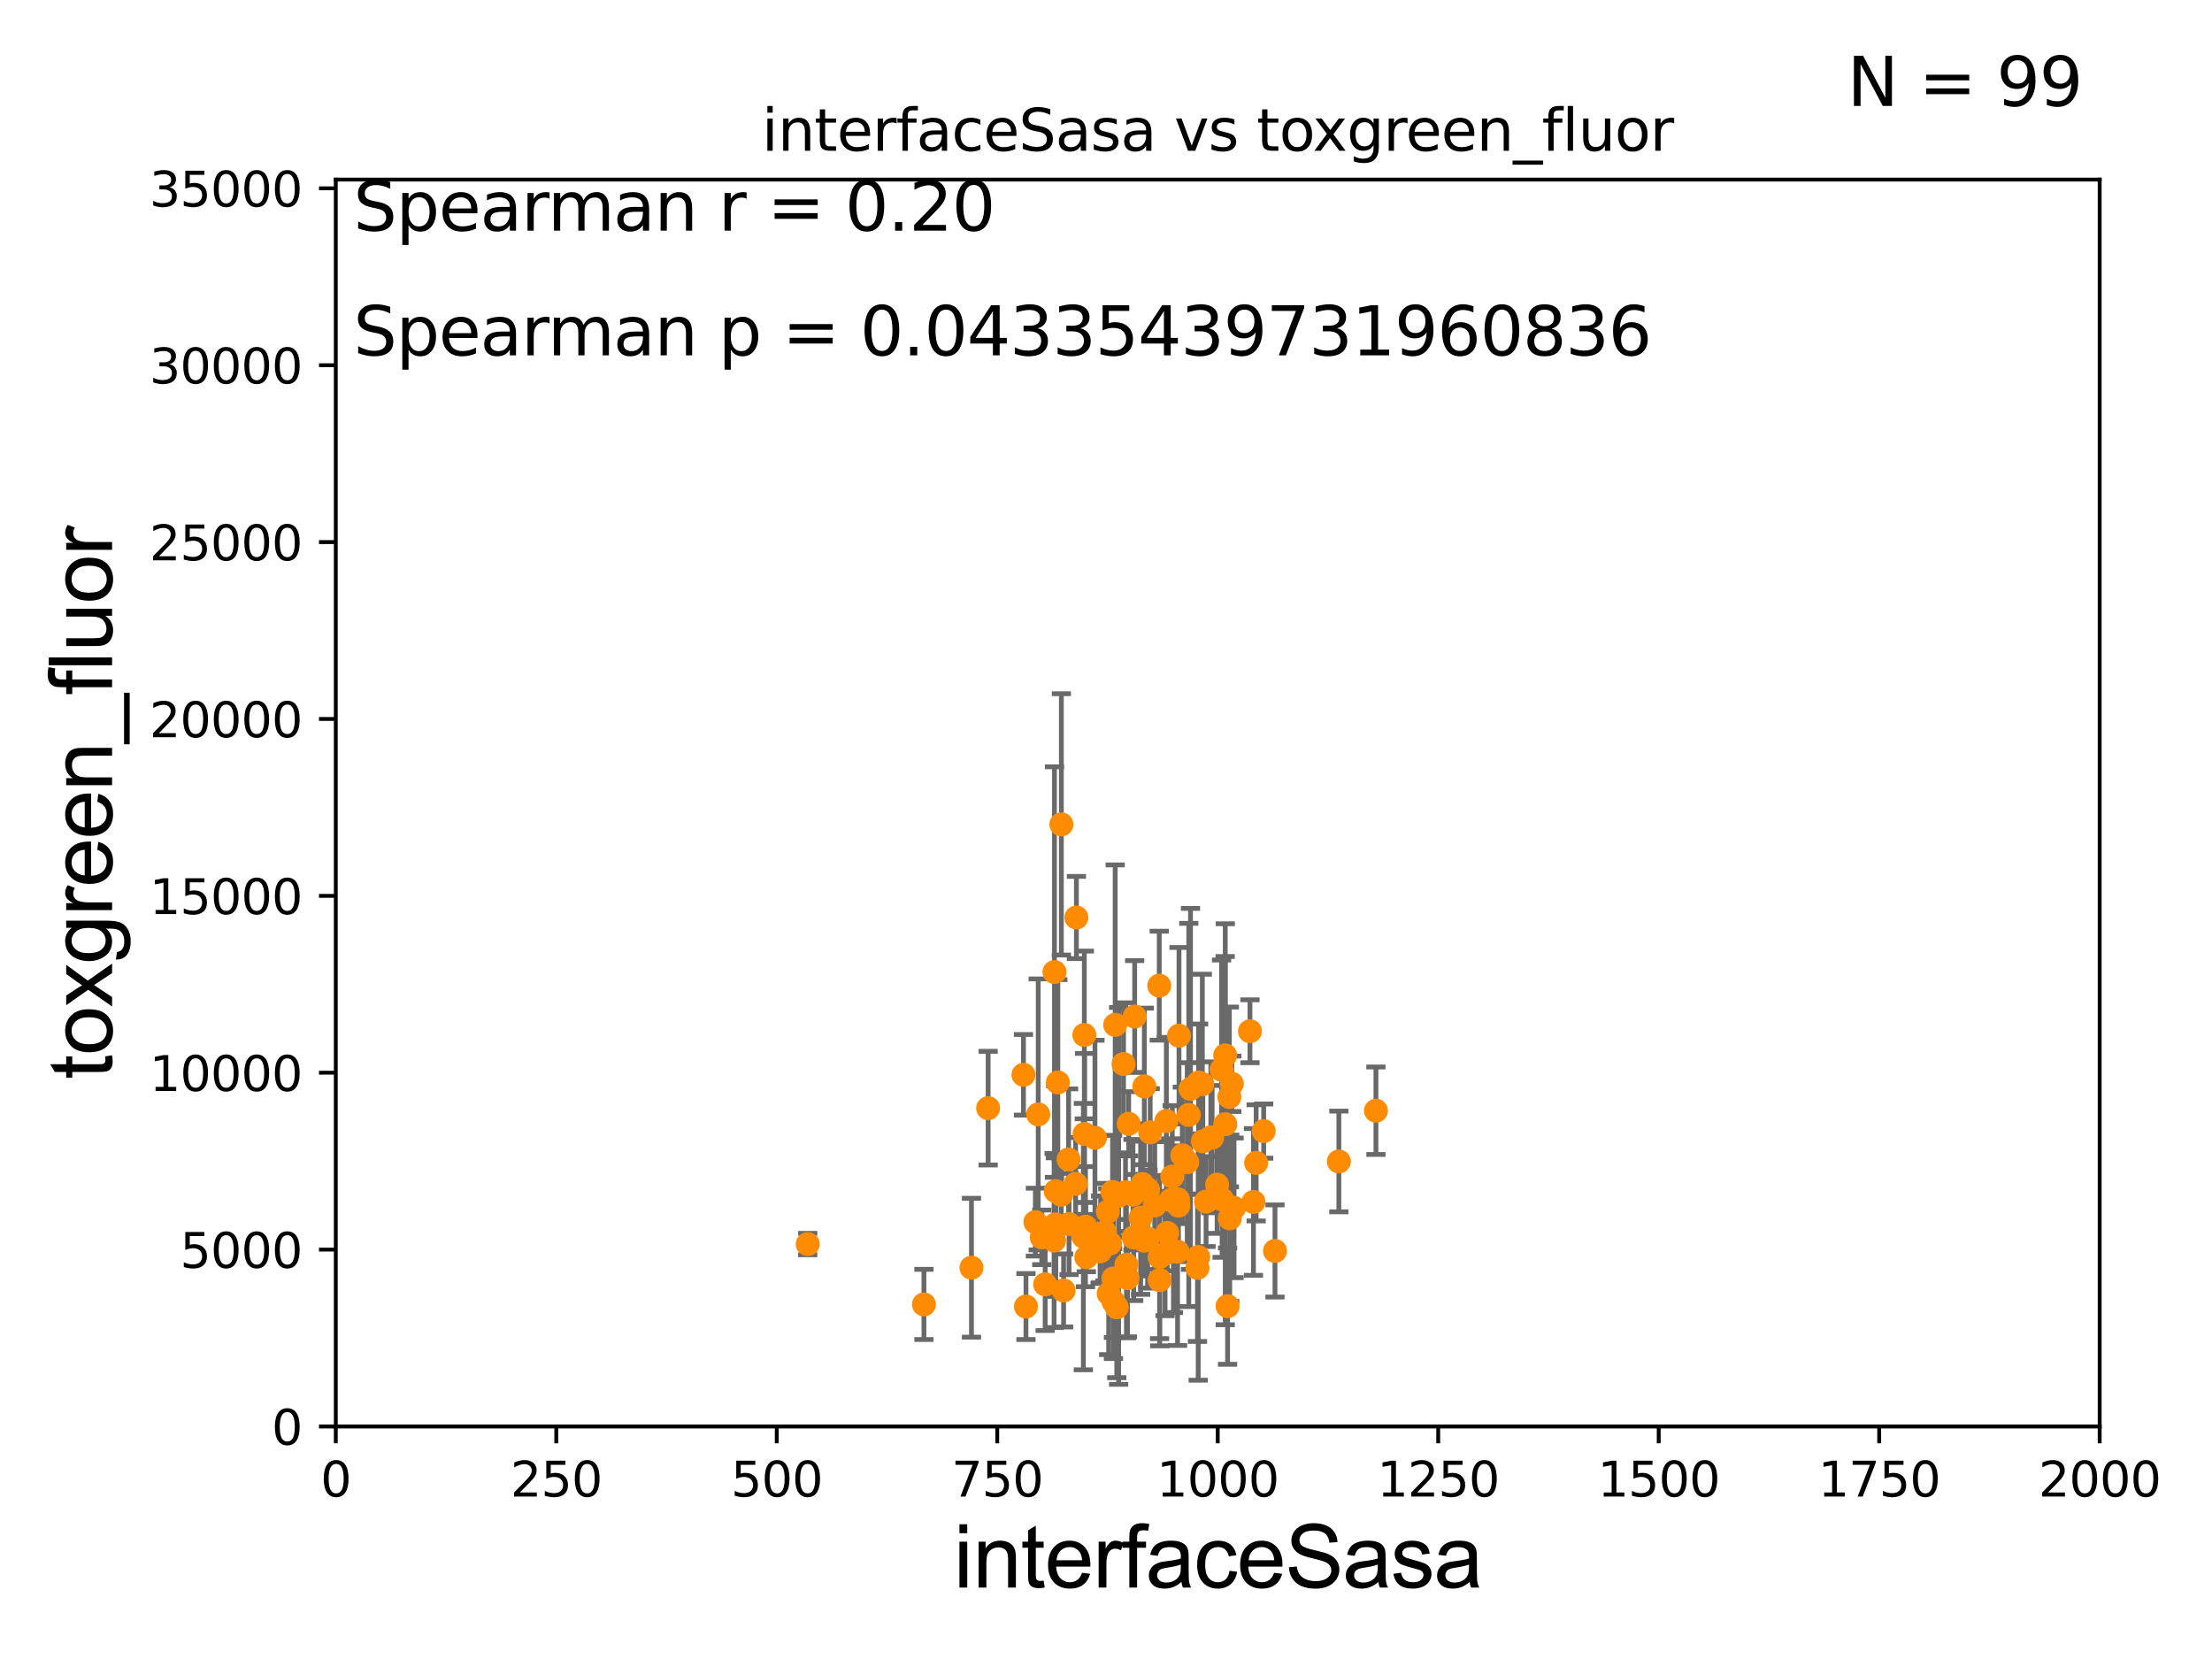 <?xml version="1.0" encoding="utf-8" standalone="no"?>
<!DOCTYPE svg PUBLIC "-//W3C//DTD SVG 1.1//EN"
  "http://www.w3.org/Graphics/SVG/1.1/DTD/svg11.dtd">
<svg xmlns:xlink="http://www.w3.org/1999/xlink" width="460.8pt" height="345.6pt" viewBox="0 0 460.8 345.6" xmlns="http://www.w3.org/2000/svg" version="1.1">
 <defs>
  <style type="text/css">*{stroke-linejoin: round; stroke-linecap: butt}</style>
 </defs>
 <g id="figure_1">
  <g id="patch_1">
   <path d="M 0 345.6 
L 460.8 345.6 
L 460.8 0 
L 0 0 
z
" style="fill: #ffffff"/>
  </g>
  <g id="axes_1">
   <g id="patch_2">
    <path d="M 69.95 297.16 
L 437.4 297.16 
L 437.4 37.411 
L 69.95 37.411 
z
" style="fill: #ffffff"/>
   </g>
   <g id="PathCollection_1">
    <defs>
     <path id="macc94bd66d" d="M 0 1.118 
C 0.297 1.118 0.581 1 0.791 0.791 
C 1 0.581 1.118 0.297 1.118 0 
C 1.118 -0.297 1 -0.581 0.791 -0.791 
C 0.581 -1 0.297 -1.118 0 -1.118 
C -0.297 -1.118 -0.581 -1 -0.791 -0.791 
C -1 -0.581 -1.118 -0.297 -1.118 0 
C -1.118 0.297 -1 0.581 -0.791 0.791 
C -0.581 1 -0.297 1.118 0 1.118 
z
" style="stroke: #ff8c00"/>
    </defs>
    <g clip-path="url(#p9eca7ce415)">
     <use xlink:href="#macc94bd66d" x="219.936" y="248.142" style="fill: #ff8c00; stroke: #ff8c00"/>
     <use xlink:href="#macc94bd66d" x="252.235" y="236.923" style="fill: #ff8c00; stroke: #ff8c00"/>
     <use xlink:href="#macc94bd66d" x="232.313" y="213.495" style="fill: #ff8c00; stroke: #ff8c00"/>
     <use xlink:href="#macc94bd66d" x="230.186" y="256.681" style="fill: #ff8c00; stroke: #ff8c00"/>
     <use xlink:href="#macc94bd66d" x="245.306" y="260.756" style="fill: #ff8c00; stroke: #ff8c00"/>
     <use xlink:href="#macc94bd66d" x="253.548" y="246.792" style="fill: #ff8c00; stroke: #ff8c00"/>
     <use xlink:href="#macc94bd66d" x="242.701" y="261.146" style="fill: #ff8c00; stroke: #ff8c00"/>
     <use xlink:href="#macc94bd66d" x="237.614" y="253.678" style="fill: #ff8c00; stroke: #ff8c00"/>
     <use xlink:href="#macc94bd66d" x="255.242" y="234.2" style="fill: #ff8c00; stroke: #ff8c00"/>
     <use xlink:href="#macc94bd66d" x="249.459" y="264.12" style="fill: #ff8c00; stroke: #ff8c00"/>
     <use xlink:href="#macc94bd66d" x="257.076" y="251.611" style="fill: #ff8c00; stroke: #ff8c00"/>
     <use xlink:href="#macc94bd66d" x="226.124" y="255.538" style="fill: #ff8c00; stroke: #ff8c00"/>
     <use xlink:href="#macc94bd66d" x="229.172" y="260.679" style="fill: #ff8c00; stroke: #ff8c00"/>
     <use xlink:href="#macc94bd66d" x="234.467" y="248.354" style="fill: #ff8c00; stroke: #ff8c00"/>
     <use xlink:href="#macc94bd66d" x="221.102" y="171.731" style="fill: #ff8c00; stroke: #ff8c00"/>
     <use xlink:href="#macc94bd66d" x="240.553" y="251.131" style="fill: #ff8c00; stroke: #ff8c00"/>
     <use xlink:href="#macc94bd66d" x="239.15" y="247.821" style="fill: #ff8c00; stroke: #ff8c00"/>
     <use xlink:href="#macc94bd66d" x="254.474" y="222.851" style="fill: #ff8c00; stroke: #ff8c00"/>
     <use xlink:href="#macc94bd66d" x="213.726" y="272.179" style="fill: #ff8c00; stroke: #ff8c00"/>
     <use xlink:href="#macc94bd66d" x="256.611" y="225.769" style="fill: #ff8c00; stroke: #ff8c00"/>
     <use xlink:href="#macc94bd66d" x="286.633" y="231.383" style="fill: #ff8c00; stroke: #ff8c00"/>
     <use xlink:href="#macc94bd66d" x="234.656" y="263.45" style="fill: #ff8c00; stroke: #ff8c00"/>
     <use xlink:href="#macc94bd66d" x="230.961" y="269.472" style="fill: #ff8c00; stroke: #ff8c00"/>
     <use xlink:href="#macc94bd66d" x="256.098" y="228.516" style="fill: #ff8c00; stroke: #ff8c00"/>
     <use xlink:href="#macc94bd66d" x="234.053" y="221.659" style="fill: #ff8c00; stroke: #ff8c00"/>
     <use xlink:href="#macc94bd66d" x="217.727" y="267.558" style="fill: #ff8c00; stroke: #ff8c00"/>
     <use xlink:href="#macc94bd66d" x="205.846" y="230.849" style="fill: #ff8c00; stroke: #ff8c00"/>
     <use xlink:href="#macc94bd66d" x="192.473" y="271.733" style="fill: #ff8c00; stroke: #ff8c00"/>
     <use xlink:href="#macc94bd66d" x="239.605" y="235.889" style="fill: #ff8c00; stroke: #ff8c00"/>
     <use xlink:href="#macc94bd66d" x="221.064" y="248.887" style="fill: #ff8c00; stroke: #ff8c00"/>
     <use xlink:href="#macc94bd66d" x="251.244" y="250.317" style="fill: #ff8c00; stroke: #ff8c00"/>
     <use xlink:href="#macc94bd66d" x="241.566" y="261.859" style="fill: #ff8c00; stroke: #ff8c00"/>
     <use xlink:href="#macc94bd66d" x="263.247" y="235.629" style="fill: #ff8c00; stroke: #ff8c00"/>
     <use xlink:href="#macc94bd66d" x="231.769" y="248.322" style="fill: #ff8c00; stroke: #ff8c00"/>
     <use xlink:href="#macc94bd66d" x="243.16" y="256.842" style="fill: #ff8c00; stroke: #ff8c00"/>
     <use xlink:href="#macc94bd66d" x="231.955" y="271.177" style="fill: #ff8c00; stroke: #ff8c00"/>
     <use xlink:href="#macc94bd66d" x="245.486" y="251.161" style="fill: #ff8c00; stroke: #ff8c00"/>
     <use xlink:href="#macc94bd66d" x="236.374" y="211.764" style="fill: #ff8c00; stroke: #ff8c00"/>
     <use xlink:href="#macc94bd66d" x="243.884" y="250.006" style="fill: #ff8c00; stroke: #ff8c00"/>
     <use xlink:href="#macc94bd66d" x="215.688" y="254.592" style="fill: #ff8c00; stroke: #ff8c00"/>
     <use xlink:href="#macc94bd66d" x="261.118" y="250.386" style="fill: #ff8c00; stroke: #ff8c00"/>
     <use xlink:href="#macc94bd66d" x="225.888" y="215.601" style="fill: #ff8c00; stroke: #ff8c00"/>
     <use xlink:href="#macc94bd66d" x="229.286" y="258.198" style="fill: #ff8c00; stroke: #ff8c00"/>
     <use xlink:href="#macc94bd66d" x="260.39" y="214.828" style="fill: #ff8c00; stroke: #ff8c00"/>
     <use xlink:href="#macc94bd66d" x="252.508" y="236.99" style="fill: #ff8c00; stroke: #ff8c00"/>
     <use xlink:href="#macc94bd66d" x="250.469" y="225.845" style="fill: #ff8c00; stroke: #ff8c00"/>
     <use xlink:href="#macc94bd66d" x="242.975" y="233.529" style="fill: #ff8c00; stroke: #ff8c00"/>
     <use xlink:href="#macc94bd66d" x="245.398" y="249.862" style="fill: #ff8c00; stroke: #ff8c00"/>
     <use xlink:href="#macc94bd66d" x="247.325" y="242.094" style="fill: #ff8c00; stroke: #ff8c00"/>
     <use xlink:href="#macc94bd66d" x="246.297" y="240.679" style="fill: #ff8c00; stroke: #ff8c00"/>
     <use xlink:href="#macc94bd66d" x="226.175" y="256.539" style="fill: #ff8c00; stroke: #ff8c00"/>
     <use xlink:href="#macc94bd66d" x="231.24" y="259.046" style="fill: #ff8c00; stroke: #ff8c00"/>
     <use xlink:href="#macc94bd66d" x="235.121" y="234.109" style="fill: #ff8c00; stroke: #ff8c00"/>
     <use xlink:href="#macc94bd66d" x="220.367" y="225.489" style="fill: #ff8c00; stroke: #ff8c00"/>
     <use xlink:href="#macc94bd66d" x="265.604" y="260.596" style="fill: #ff8c00; stroke: #ff8c00"/>
     <use xlink:href="#macc94bd66d" x="256.179" y="253.797" style="fill: #ff8c00; stroke: #ff8c00"/>
     <use xlink:href="#macc94bd66d" x="250.576" y="237.771" style="fill: #ff8c00; stroke: #ff8c00"/>
     <use xlink:href="#macc94bd66d" x="202.373" y="264.086" style="fill: #ff8c00; stroke: #ff8c00"/>
     <use xlink:href="#macc94bd66d" x="236.023" y="248.882" style="fill: #ff8c00; stroke: #ff8c00"/>
     <use xlink:href="#macc94bd66d" x="224.073" y="246.623" style="fill: #ff8c00; stroke: #ff8c00"/>
     <use xlink:href="#macc94bd66d" x="254.584" y="249.864" style="fill: #ff8c00; stroke: #ff8c00"/>
     <use xlink:href="#macc94bd66d" x="219.585" y="258.424" style="fill: #ff8c00; stroke: #ff8c00"/>
     <use xlink:href="#macc94bd66d" x="249.681" y="225.511" style="fill: #ff8c00; stroke: #ff8c00"/>
     <use xlink:href="#macc94bd66d" x="225.686" y="257.602" style="fill: #ff8c00; stroke: #ff8c00"/>
     <use xlink:href="#macc94bd66d" x="255.727" y="272.098" style="fill: #ff8c00; stroke: #ff8c00"/>
     <use xlink:href="#macc94bd66d" x="239.074" y="257.985" style="fill: #ff8c00; stroke: #ff8c00"/>
     <use xlink:href="#macc94bd66d" x="261.678" y="242.248" style="fill: #ff8c00; stroke: #ff8c00"/>
     <use xlink:href="#macc94bd66d" x="222.605" y="241.531" style="fill: #ff8c00; stroke: #ff8c00"/>
     <use xlink:href="#macc94bd66d" x="245.608" y="215.756" style="fill: #ff8c00; stroke: #ff8c00"/>
     <use xlink:href="#macc94bd66d" x="237.972" y="246.646" style="fill: #ff8c00; stroke: #ff8c00"/>
     <use xlink:href="#macc94bd66d" x="216.278" y="232.152" style="fill: #ff8c00; stroke: #ff8c00"/>
     <use xlink:href="#macc94bd66d" x="228.099" y="237.021" style="fill: #ff8c00; stroke: #ff8c00"/>
     <use xlink:href="#macc94bd66d" x="219.662" y="202.496" style="fill: #ff8c00; stroke: #ff8c00"/>
     <use xlink:href="#macc94bd66d" x="168.267" y="259.164" style="fill: #ff8c00; stroke: #ff8c00"/>
     <use xlink:href="#macc94bd66d" x="249.609" y="261.854" style="fill: #ff8c00; stroke: #ff8c00"/>
     <use xlink:href="#macc94bd66d" x="226.304" y="261.901" style="fill: #ff8c00; stroke: #ff8c00"/>
     <use xlink:href="#macc94bd66d" x="219.853" y="255.063" style="fill: #ff8c00; stroke: #ff8c00"/>
     <use xlink:href="#macc94bd66d" x="213.208" y="223.899" style="fill: #ff8c00; stroke: #ff8c00"/>
     <use xlink:href="#macc94bd66d" x="232.644" y="272.345" style="fill: #ff8c00; stroke: #ff8c00"/>
     <use xlink:href="#macc94bd66d" x="222.699" y="254.981" style="fill: #ff8c00; stroke: #ff8c00"/>
     <use xlink:href="#macc94bd66d" x="233.033" y="249.127" style="fill: #ff8c00; stroke: #ff8c00"/>
     <use xlink:href="#macc94bd66d" x="247.645" y="232.266" style="fill: #ff8c00; stroke: #ff8c00"/>
     <use xlink:href="#macc94bd66d" x="234.88" y="266.262" style="fill: #ff8c00; stroke: #ff8c00"/>
     <use xlink:href="#macc94bd66d" x="230.783" y="252.383" style="fill: #ff8c00; stroke: #ff8c00"/>
     <use xlink:href="#macc94bd66d" x="255.227" y="219.854" style="fill: #ff8c00; stroke: #ff8c00"/>
     <use xlink:href="#macc94bd66d" x="241.492" y="205.333" style="fill: #ff8c00; stroke: #ff8c00"/>
     <use xlink:href="#macc94bd66d" x="248.003" y="226.84" style="fill: #ff8c00; stroke: #ff8c00"/>
     <use xlink:href="#macc94bd66d" x="238.387" y="226.326" style="fill: #ff8c00; stroke: #ff8c00"/>
     <use xlink:href="#macc94bd66d" x="238.321" y="258.457" style="fill: #ff8c00; stroke: #ff8c00"/>
     <use xlink:href="#macc94bd66d" x="236.172" y="257.788" style="fill: #ff8c00; stroke: #ff8c00"/>
     <use xlink:href="#macc94bd66d" x="241.582" y="266.676" style="fill: #ff8c00; stroke: #ff8c00"/>
     <use xlink:href="#macc94bd66d" x="224.235" y="191.134" style="fill: #ff8c00; stroke: #ff8c00"/>
     <use xlink:href="#macc94bd66d" x="221.567" y="268.824" style="fill: #ff8c00; stroke: #ff8c00"/>
     <use xlink:href="#macc94bd66d" x="231.953" y="266.327" style="fill: #ff8c00; stroke: #ff8c00"/>
     <use xlink:href="#macc94bd66d" x="244.209" y="245.101" style="fill: #ff8c00; stroke: #ff8c00"/>
     <use xlink:href="#macc94bd66d" x="244.45" y="260.709" style="fill: #ff8c00; stroke: #ff8c00"/>
     <use xlink:href="#macc94bd66d" x="278.91" y="241.954" style="fill: #ff8c00; stroke: #ff8c00"/>
     <use xlink:href="#macc94bd66d" x="225.936" y="236.223" style="fill: #ff8c00; stroke: #ff8c00"/>
     <use xlink:href="#macc94bd66d" x="217.016" y="257.759" style="fill: #ff8c00; stroke: #ff8c00"/>
    </g>
   </g>
   <g id="matplotlib.axis_1">
    <g id="xtick_1">
     <g id="line2d_1">
      <defs>
       <path id="m0798aa123f" d="M 0 0 
L 0 3.5 
" style="stroke: #000000; stroke-width: 0.8"/>
      </defs>
      <g>
       <use xlink:href="#m0798aa123f" x="69.95" y="297.16" style="stroke: #000000; stroke-width: 0.8"/>
      </g>
     </g>
     <g id="text_1">
      <!-- 0 -->
      <g transform="translate(66.769 311.758)scale(0.1 -0.1)">
       <defs>
        <path id="DejaVuSans-30" d="M 2034 4250 
Q 1547 4250 1301 3770 
Q 1056 3291 1056 2328 
Q 1056 1369 1301 889 
Q 1547 409 2034 409 
Q 2525 409 2770 889 
Q 3016 1369 3016 2328 
Q 3016 3291 2770 3770 
Q 2525 4250 2034 4250 
z
M 2034 4750 
Q 2819 4750 3233 4129 
Q 3647 3509 3647 2328 
Q 3647 1150 3233 529 
Q 2819 -91 2034 -91 
Q 1250 -91 836 529 
Q 422 1150 422 2328 
Q 422 3509 836 4129 
Q 1250 4750 2034 4750 
z
" transform="scale(0.016)"/>
       </defs>
       <use xlink:href="#DejaVuSans-30"/>
      </g>
     </g>
    </g>
    <g id="xtick_2">
     <g id="line2d_2">
      <g>
       <use xlink:href="#m0798aa123f" x="115.881" y="297.16" style="stroke: #000000; stroke-width: 0.8"/>
      </g>
     </g>
     <g id="text_2">
      <!-- 250 -->
      <g transform="translate(106.338 311.758)scale(0.1 -0.1)">
       <defs>
        <path id="DejaVuSans-32" d="M 1228 531 
L 3431 531 
L 3431 0 
L 469 0 
L 469 531 
Q 828 903 1448 1529 
Q 2069 2156 2228 2338 
Q 2531 2678 2651 2914 
Q 2772 3150 2772 3378 
Q 2772 3750 2511 3984 
Q 2250 4219 1831 4219 
Q 1534 4219 1204 4116 
Q 875 4013 500 3803 
L 500 4441 
Q 881 4594 1212 4672 
Q 1544 4750 1819 4750 
Q 2544 4750 2975 4387 
Q 3406 4025 3406 3419 
Q 3406 3131 3298 2873 
Q 3191 2616 2906 2266 
Q 2828 2175 2409 1742 
Q 1991 1309 1228 531 
z
" transform="scale(0.016)"/>
        <path id="DejaVuSans-35" d="M 691 4666 
L 3169 4666 
L 3169 4134 
L 1269 4134 
L 1269 2991 
Q 1406 3038 1543 3061 
Q 1681 3084 1819 3084 
Q 2600 3084 3056 2656 
Q 3513 2228 3513 1497 
Q 3513 744 3044 326 
Q 2575 -91 1722 -91 
Q 1428 -91 1123 -41 
Q 819 9 494 109 
L 494 744 
Q 775 591 1075 516 
Q 1375 441 1709 441 
Q 2250 441 2565 725 
Q 2881 1009 2881 1497 
Q 2881 1984 2565 2268 
Q 2250 2553 1709 2553 
Q 1456 2553 1204 2497 
Q 953 2441 691 2322 
L 691 4666 
z
" transform="scale(0.016)"/>
       </defs>
       <use xlink:href="#DejaVuSans-32"/>
       <use xlink:href="#DejaVuSans-35" x="63.623"/>
       <use xlink:href="#DejaVuSans-30" x="127.246"/>
      </g>
     </g>
    </g>
    <g id="xtick_3">
     <g id="line2d_3">
      <g>
       <use xlink:href="#m0798aa123f" x="161.812" y="297.16" style="stroke: #000000; stroke-width: 0.8"/>
      </g>
     </g>
     <g id="text_3">
      <!-- 500 -->
      <g transform="translate(152.269 311.758)scale(0.1 -0.1)">
       <use xlink:href="#DejaVuSans-35"/>
       <use xlink:href="#DejaVuSans-30" x="63.623"/>
       <use xlink:href="#DejaVuSans-30" x="127.246"/>
      </g>
     </g>
    </g>
    <g id="xtick_4">
     <g id="line2d_4">
      <g>
       <use xlink:href="#m0798aa123f" x="207.744" y="297.16" style="stroke: #000000; stroke-width: 0.8"/>
      </g>
     </g>
     <g id="text_4">
      <!-- 750 -->
      <g transform="translate(198.2 311.758)scale(0.1 -0.1)">
       <defs>
        <path id="DejaVuSans-37" d="M 525 4666 
L 3525 4666 
L 3525 4397 
L 1831 0 
L 1172 0 
L 2766 4134 
L 525 4134 
L 525 4666 
z
" transform="scale(0.016)"/>
       </defs>
       <use xlink:href="#DejaVuSans-37"/>
       <use xlink:href="#DejaVuSans-35" x="63.623"/>
       <use xlink:href="#DejaVuSans-30" x="127.246"/>
      </g>
     </g>
    </g>
    <g id="xtick_5">
     <g id="line2d_5">
      <g>
       <use xlink:href="#m0798aa123f" x="253.675" y="297.16" style="stroke: #000000; stroke-width: 0.8"/>
      </g>
     </g>
     <g id="text_5">
      <!-- 1000 -->
      <g transform="translate(240.95 311.758)scale(0.1 -0.1)">
       <defs>
        <path id="DejaVuSans-31" d="M 794 531 
L 1825 531 
L 1825 4091 
L 703 3866 
L 703 4441 
L 1819 4666 
L 2450 4666 
L 2450 531 
L 3481 531 
L 3481 0 
L 794 0 
L 794 531 
z
" transform="scale(0.016)"/>
       </defs>
       <use xlink:href="#DejaVuSans-31"/>
       <use xlink:href="#DejaVuSans-30" x="63.623"/>
       <use xlink:href="#DejaVuSans-30" x="127.246"/>
       <use xlink:href="#DejaVuSans-30" x="190.869"/>
      </g>
     </g>
    </g>
    <g id="xtick_6">
     <g id="line2d_6">
      <g>
       <use xlink:href="#m0798aa123f" x="299.606" y="297.16" style="stroke: #000000; stroke-width: 0.8"/>
      </g>
     </g>
     <g id="text_6">
      <!-- 1250 -->
      <g transform="translate(286.881 311.758)scale(0.1 -0.1)">
       <use xlink:href="#DejaVuSans-31"/>
       <use xlink:href="#DejaVuSans-32" x="63.623"/>
       <use xlink:href="#DejaVuSans-35" x="127.246"/>
       <use xlink:href="#DejaVuSans-30" x="190.869"/>
      </g>
     </g>
    </g>
    <g id="xtick_7">
     <g id="line2d_7">
      <g>
       <use xlink:href="#m0798aa123f" x="345.538" y="297.16" style="stroke: #000000; stroke-width: 0.8"/>
      </g>
     </g>
     <g id="text_7">
      <!-- 1500 -->
      <g transform="translate(332.812 311.758)scale(0.1 -0.1)">
       <use xlink:href="#DejaVuSans-31"/>
       <use xlink:href="#DejaVuSans-35" x="63.623"/>
       <use xlink:href="#DejaVuSans-30" x="127.246"/>
       <use xlink:href="#DejaVuSans-30" x="190.869"/>
      </g>
     </g>
    </g>
    <g id="xtick_8">
     <g id="line2d_8">
      <g>
       <use xlink:href="#m0798aa123f" x="391.469" y="297.16" style="stroke: #000000; stroke-width: 0.8"/>
      </g>
     </g>
     <g id="text_8">
      <!-- 1750 -->
      <g transform="translate(378.744 311.758)scale(0.1 -0.1)">
       <use xlink:href="#DejaVuSans-31"/>
       <use xlink:href="#DejaVuSans-37" x="63.623"/>
       <use xlink:href="#DejaVuSans-35" x="127.246"/>
       <use xlink:href="#DejaVuSans-30" x="190.869"/>
      </g>
     </g>
    </g>
    <g id="xtick_9">
     <g id="line2d_9">
      <g>
       <use xlink:href="#m0798aa123f" x="437.4" y="297.16" style="stroke: #000000; stroke-width: 0.8"/>
      </g>
     </g>
     <g id="text_9">
      <!-- 2000 -->
      <g transform="translate(424.675 311.758)scale(0.1 -0.1)">
       <use xlink:href="#DejaVuSans-32"/>
       <use xlink:href="#DejaVuSans-30" x="63.623"/>
       <use xlink:href="#DejaVuSans-30" x="127.246"/>
       <use xlink:href="#DejaVuSans-30" x="190.869"/>
      </g>
     </g>
    </g>
    <g id="text_10">
     <!-- interfaceSasa -->
     <g transform="translate(198.646 330.722)scale(0.18 -0.18)">
      <defs>
       <path id="ArialMT-69" d="M 425 3934 
L 425 4581 
L 988 4581 
L 988 3934 
L 425 3934 
z
M 425 0 
L 425 3319 
L 988 3319 
L 988 0 
L 425 0 
z
" transform="scale(0.016)"/>
       <path id="ArialMT-6e" d="M 422 0 
L 422 3319 
L 928 3319 
L 928 2847 
Q 1294 3394 1984 3394 
Q 2284 3394 2536 3286 
Q 2788 3178 2913 3003 
Q 3038 2828 3088 2588 
Q 3119 2431 3119 2041 
L 3119 0 
L 2556 0 
L 2556 2019 
Q 2556 2363 2490 2533 
Q 2425 2703 2258 2804 
Q 2091 2906 1866 2906 
Q 1506 2906 1245 2678 
Q 984 2450 984 1813 
L 984 0 
L 422 0 
z
" transform="scale(0.016)"/>
       <path id="ArialMT-74" d="M 1650 503 
L 1731 6 
Q 1494 -44 1306 -44 
Q 1000 -44 831 53 
Q 663 150 594 308 
Q 525 466 525 972 
L 525 2881 
L 113 2881 
L 113 3319 
L 525 3319 
L 525 4141 
L 1084 4478 
L 1084 3319 
L 1650 3319 
L 1650 2881 
L 1084 2881 
L 1084 941 
Q 1084 700 1114 631 
Q 1144 563 1211 522 
Q 1278 481 1403 481 
Q 1497 481 1650 503 
z
" transform="scale(0.016)"/>
       <path id="ArialMT-65" d="M 2694 1069 
L 3275 997 
Q 3138 488 2766 206 
Q 2394 -75 1816 -75 
Q 1088 -75 661 373 
Q 234 822 234 1631 
Q 234 2469 665 2931 
Q 1097 3394 1784 3394 
Q 2450 3394 2872 2941 
Q 3294 2488 3294 1666 
Q 3294 1616 3291 1516 
L 816 1516 
Q 847 969 1125 678 
Q 1403 388 1819 388 
Q 2128 388 2347 550 
Q 2566 713 2694 1069 
z
M 847 1978 
L 2700 1978 
Q 2663 2397 2488 2606 
Q 2219 2931 1791 2931 
Q 1403 2931 1139 2672 
Q 875 2413 847 1978 
z
" transform="scale(0.016)"/>
       <path id="ArialMT-72" d="M 416 0 
L 416 3319 
L 922 3319 
L 922 2816 
Q 1116 3169 1280 3281 
Q 1444 3394 1641 3394 
Q 1925 3394 2219 3213 
L 2025 2691 
Q 1819 2813 1613 2813 
Q 1428 2813 1281 2702 
Q 1134 2591 1072 2394 
Q 978 2094 978 1738 
L 978 0 
L 416 0 
z
" transform="scale(0.016)"/>
       <path id="ArialMT-66" d="M 556 0 
L 556 2881 
L 59 2881 
L 59 3319 
L 556 3319 
L 556 3672 
Q 556 4006 616 4169 
Q 697 4388 901 4523 
Q 1106 4659 1475 4659 
Q 1713 4659 2000 4603 
L 1916 4113 
Q 1741 4144 1584 4144 
Q 1328 4144 1222 4034 
Q 1116 3925 1116 3625 
L 1116 3319 
L 1763 3319 
L 1763 2881 
L 1116 2881 
L 1116 0 
L 556 0 
z
" transform="scale(0.016)"/>
       <path id="ArialMT-61" d="M 2588 409 
Q 2275 144 1986 34 
Q 1697 -75 1366 -75 
Q 819 -75 525 192 
Q 231 459 231 875 
Q 231 1119 342 1320 
Q 453 1522 633 1644 
Q 813 1766 1038 1828 
Q 1203 1872 1538 1913 
Q 2219 1994 2541 2106 
Q 2544 2222 2544 2253 
Q 2544 2597 2384 2738 
Q 2169 2928 1744 2928 
Q 1347 2928 1158 2789 
Q 969 2650 878 2297 
L 328 2372 
Q 403 2725 575 2942 
Q 747 3159 1072 3276 
Q 1397 3394 1825 3394 
Q 2250 3394 2515 3294 
Q 2781 3194 2906 3042 
Q 3031 2891 3081 2659 
Q 3109 2516 3109 2141 
L 3109 1391 
Q 3109 606 3145 398 
Q 3181 191 3288 0 
L 2700 0 
Q 2613 175 2588 409 
z
M 2541 1666 
Q 2234 1541 1622 1453 
Q 1275 1403 1131 1340 
Q 988 1278 909 1158 
Q 831 1038 831 891 
Q 831 666 1001 516 
Q 1172 366 1500 366 
Q 1825 366 2078 508 
Q 2331 650 2450 897 
Q 2541 1088 2541 1459 
L 2541 1666 
z
" transform="scale(0.016)"/>
       <path id="ArialMT-63" d="M 2588 1216 
L 3141 1144 
Q 3050 572 2676 248 
Q 2303 -75 1759 -75 
Q 1078 -75 664 370 
Q 250 816 250 1647 
Q 250 2184 428 2587 
Q 606 2991 970 3192 
Q 1334 3394 1763 3394 
Q 2303 3394 2647 3120 
Q 2991 2847 3088 2344 
L 2541 2259 
Q 2463 2594 2264 2762 
Q 2066 2931 1784 2931 
Q 1359 2931 1093 2626 
Q 828 2322 828 1663 
Q 828 994 1084 691 
Q 1341 388 1753 388 
Q 2084 388 2306 591 
Q 2528 794 2588 1216 
z
" transform="scale(0.016)"/>
       <path id="ArialMT-53" d="M 288 1472 
L 859 1522 
Q 900 1178 1048 958 
Q 1197 738 1509 602 
Q 1822 466 2213 466 
Q 2559 466 2825 569 
Q 3091 672 3220 851 
Q 3350 1031 3350 1244 
Q 3350 1459 3225 1620 
Q 3100 1781 2813 1891 
Q 2628 1963 1997 2114 
Q 1366 2266 1113 2400 
Q 784 2572 623 2826 
Q 463 3081 463 3397 
Q 463 3744 659 4045 
Q 856 4347 1234 4503 
Q 1613 4659 2075 4659 
Q 2584 4659 2973 4495 
Q 3363 4331 3572 4012 
Q 3781 3694 3797 3291 
L 3216 3247 
Q 3169 3681 2898 3903 
Q 2628 4125 2100 4125 
Q 1550 4125 1298 3923 
Q 1047 3722 1047 3438 
Q 1047 3191 1225 3031 
Q 1400 2872 2139 2705 
Q 2878 2538 3153 2413 
Q 3553 2228 3743 1945 
Q 3934 1663 3934 1294 
Q 3934 928 3725 604 
Q 3516 281 3123 101 
Q 2731 -78 2241 -78 
Q 1619 -78 1198 103 
Q 778 284 539 648 
Q 300 1013 288 1472 
z
" transform="scale(0.016)"/>
       <path id="ArialMT-73" d="M 197 991 
L 753 1078 
Q 800 744 1014 566 
Q 1228 388 1613 388 
Q 2000 388 2187 545 
Q 2375 703 2375 916 
Q 2375 1106 2209 1216 
Q 2094 1291 1634 1406 
Q 1016 1563 777 1677 
Q 538 1791 414 1992 
Q 291 2194 291 2438 
Q 291 2659 392 2848 
Q 494 3038 669 3163 
Q 800 3259 1026 3326 
Q 1253 3394 1513 3394 
Q 1903 3394 2198 3281 
Q 2494 3169 2634 2976 
Q 2775 2784 2828 2463 
L 2278 2388 
Q 2241 2644 2061 2787 
Q 1881 2931 1553 2931 
Q 1166 2931 1000 2803 
Q 834 2675 834 2503 
Q 834 2394 903 2306 
Q 972 2216 1119 2156 
Q 1203 2125 1616 2013 
Q 2213 1853 2448 1751 
Q 2684 1650 2818 1456 
Q 2953 1263 2953 975 
Q 2953 694 2789 445 
Q 2625 197 2315 61 
Q 2006 -75 1616 -75 
Q 969 -75 630 194 
Q 291 463 197 991 
z
" transform="scale(0.016)"/>
      </defs>
      <use xlink:href="#ArialMT-69"/>
      <use xlink:href="#ArialMT-6e" x="22.217"/>
      <use xlink:href="#ArialMT-74" x="77.832"/>
      <use xlink:href="#ArialMT-65" x="105.615"/>
      <use xlink:href="#ArialMT-72" x="161.23"/>
      <use xlink:href="#ArialMT-66" x="194.531"/>
      <use xlink:href="#ArialMT-61" x="222.314"/>
      <use xlink:href="#ArialMT-63" x="277.93"/>
      <use xlink:href="#ArialMT-65" x="327.93"/>
      <use xlink:href="#ArialMT-53" x="383.545"/>
      <use xlink:href="#ArialMT-61" x="450.244"/>
      <use xlink:href="#ArialMT-73" x="505.859"/>
      <use xlink:href="#ArialMT-61" x="555.859"/>
     </g>
    </g>
   </g>
   <g id="matplotlib.axis_2">
    <g id="ytick_1">
     <g id="line2d_10">
      <defs>
       <path id="m32a5d871a3" d="M 0 0 
L -3.5 0 
" style="stroke: #000000; stroke-width: 0.8"/>
      </defs>
      <g>
       <use xlink:href="#m32a5d871a3" x="69.95" y="297.16" style="stroke: #000000; stroke-width: 0.8"/>
      </g>
     </g>
     <g id="text_11">
      <!-- 0 -->
      <g transform="translate(56.587 300.959)scale(0.1 -0.1)">
       <use xlink:href="#DejaVuSans-30"/>
      </g>
     </g>
    </g>
    <g id="ytick_2">
     <g id="line2d_11">
      <g>
       <use xlink:href="#m32a5d871a3" x="69.95" y="260.313" style="stroke: #000000; stroke-width: 0.8"/>
      </g>
     </g>
     <g id="text_12">
      <!-- 5000 -->
      <g transform="translate(37.5 264.112)scale(0.1 -0.1)">
       <use xlink:href="#DejaVuSans-35"/>
       <use xlink:href="#DejaVuSans-30" x="63.623"/>
       <use xlink:href="#DejaVuSans-30" x="127.246"/>
       <use xlink:href="#DejaVuSans-30" x="190.869"/>
      </g>
     </g>
    </g>
    <g id="ytick_3">
     <g id="line2d_12">
      <g>
       <use xlink:href="#m32a5d871a3" x="69.95" y="223.467" style="stroke: #000000; stroke-width: 0.8"/>
      </g>
     </g>
     <g id="text_13">
      <!-- 10000 -->
      <g transform="translate(31.137 227.266)scale(0.1 -0.1)">
       <use xlink:href="#DejaVuSans-31"/>
       <use xlink:href="#DejaVuSans-30" x="63.623"/>
       <use xlink:href="#DejaVuSans-30" x="127.246"/>
       <use xlink:href="#DejaVuSans-30" x="190.869"/>
       <use xlink:href="#DejaVuSans-30" x="254.492"/>
      </g>
     </g>
    </g>
    <g id="ytick_4">
     <g id="line2d_13">
      <g>
       <use xlink:href="#m32a5d871a3" x="69.95" y="186.62" style="stroke: #000000; stroke-width: 0.8"/>
      </g>
     </g>
     <g id="text_14">
      <!-- 15000 -->
      <g transform="translate(31.137 190.419)scale(0.1 -0.1)">
       <use xlink:href="#DejaVuSans-31"/>
       <use xlink:href="#DejaVuSans-35" x="63.623"/>
       <use xlink:href="#DejaVuSans-30" x="127.246"/>
       <use xlink:href="#DejaVuSans-30" x="190.869"/>
       <use xlink:href="#DejaVuSans-30" x="254.492"/>
      </g>
     </g>
    </g>
    <g id="ytick_5">
     <g id="line2d_14">
      <g>
       <use xlink:href="#m32a5d871a3" x="69.95" y="149.773" style="stroke: #000000; stroke-width: 0.8"/>
      </g>
     </g>
     <g id="text_15">
      <!-- 20000 -->
      <g transform="translate(31.137 153.572)scale(0.1 -0.1)">
       <use xlink:href="#DejaVuSans-32"/>
       <use xlink:href="#DejaVuSans-30" x="63.623"/>
       <use xlink:href="#DejaVuSans-30" x="127.246"/>
       <use xlink:href="#DejaVuSans-30" x="190.869"/>
       <use xlink:href="#DejaVuSans-30" x="254.492"/>
      </g>
     </g>
    </g>
    <g id="ytick_6">
     <g id="line2d_15">
      <g>
       <use xlink:href="#m32a5d871a3" x="69.95" y="112.926" style="stroke: #000000; stroke-width: 0.8"/>
      </g>
     </g>
     <g id="text_16">
      <!-- 25000 -->
      <g transform="translate(31.137 116.726)scale(0.1 -0.1)">
       <use xlink:href="#DejaVuSans-32"/>
       <use xlink:href="#DejaVuSans-35" x="63.623"/>
       <use xlink:href="#DejaVuSans-30" x="127.246"/>
       <use xlink:href="#DejaVuSans-30" x="190.869"/>
       <use xlink:href="#DejaVuSans-30" x="254.492"/>
      </g>
     </g>
    </g>
    <g id="ytick_7">
     <g id="line2d_16">
      <g>
       <use xlink:href="#m32a5d871a3" x="69.95" y="76.08" style="stroke: #000000; stroke-width: 0.8"/>
      </g>
     </g>
     <g id="text_17">
      <!-- 30000 -->
      <g transform="translate(31.137 79.879)scale(0.1 -0.1)">
       <defs>
        <path id="DejaVuSans-33" d="M 2597 2516 
Q 3050 2419 3304 2112 
Q 3559 1806 3559 1356 
Q 3559 666 3084 287 
Q 2609 -91 1734 -91 
Q 1441 -91 1130 -33 
Q 819 25 488 141 
L 488 750 
Q 750 597 1062 519 
Q 1375 441 1716 441 
Q 2309 441 2620 675 
Q 2931 909 2931 1356 
Q 2931 1769 2642 2001 
Q 2353 2234 1838 2234 
L 1294 2234 
L 1294 2753 
L 1863 2753 
Q 2328 2753 2575 2939 
Q 2822 3125 2822 3475 
Q 2822 3834 2567 4026 
Q 2313 4219 1838 4219 
Q 1578 4219 1281 4162 
Q 984 4106 628 3988 
L 628 4550 
Q 988 4650 1302 4700 
Q 1616 4750 1894 4750 
Q 2613 4750 3031 4423 
Q 3450 4097 3450 3541 
Q 3450 3153 3228 2886 
Q 3006 2619 2597 2516 
z
" transform="scale(0.016)"/>
       </defs>
       <use xlink:href="#DejaVuSans-33"/>
       <use xlink:href="#DejaVuSans-30" x="63.623"/>
       <use xlink:href="#DejaVuSans-30" x="127.246"/>
       <use xlink:href="#DejaVuSans-30" x="190.869"/>
       <use xlink:href="#DejaVuSans-30" x="254.492"/>
      </g>
     </g>
    </g>
    <g id="ytick_8">
     <g id="line2d_17">
      <g>
       <use xlink:href="#m32a5d871a3" x="69.95" y="39.233" style="stroke: #000000; stroke-width: 0.8"/>
      </g>
     </g>
     <g id="text_18">
      <!-- 35000 -->
      <g transform="translate(31.137 43.032)scale(0.1 -0.1)">
       <use xlink:href="#DejaVuSans-33"/>
       <use xlink:href="#DejaVuSans-35" x="63.623"/>
       <use xlink:href="#DejaVuSans-30" x="127.246"/>
       <use xlink:href="#DejaVuSans-30" x="190.869"/>
       <use xlink:href="#DejaVuSans-30" x="254.492"/>
      </g>
     </g>
    </g>
    <g id="text_19">
     <!-- toxgreen_fluor -->
     <g transform="translate(23.349 224.818)rotate(-90)scale(0.18 -0.18)">
      <defs>
       <path id="ArialMT-6f" d="M 213 1659 
Q 213 2581 725 3025 
Q 1153 3394 1769 3394 
Q 2453 3394 2887 2945 
Q 3322 2497 3322 1706 
Q 3322 1066 3130 698 
Q 2938 331 2570 128 
Q 2203 -75 1769 -75 
Q 1072 -75 642 372 
Q 213 819 213 1659 
z
M 791 1659 
Q 791 1022 1069 705 
Q 1347 388 1769 388 
Q 2188 388 2466 706 
Q 2744 1025 2744 1678 
Q 2744 2294 2464 2611 
Q 2184 2928 1769 2928 
Q 1347 2928 1069 2612 
Q 791 2297 791 1659 
z
" transform="scale(0.016)"/>
       <path id="ArialMT-78" d="M 47 0 
L 1259 1725 
L 138 3319 
L 841 3319 
L 1350 2541 
Q 1494 2319 1581 2169 
Q 1719 2375 1834 2534 
L 2394 3319 
L 3066 3319 
L 1919 1756 
L 3153 0 
L 2463 0 
L 1781 1031 
L 1600 1309 
L 728 0 
L 47 0 
z
" transform="scale(0.016)"/>
       <path id="ArialMT-67" d="M 319 -275 
L 866 -356 
Q 900 -609 1056 -725 
Q 1266 -881 1628 -881 
Q 2019 -881 2231 -725 
Q 2444 -569 2519 -288 
Q 2563 -116 2559 434 
Q 2191 0 1641 0 
Q 956 0 581 494 
Q 206 988 206 1678 
Q 206 2153 378 2554 
Q 550 2956 876 3175 
Q 1203 3394 1644 3394 
Q 2231 3394 2613 2919 
L 2613 3319 
L 3131 3319 
L 3131 450 
Q 3131 -325 2973 -648 
Q 2816 -972 2473 -1159 
Q 2131 -1347 1631 -1347 
Q 1038 -1347 672 -1080 
Q 306 -813 319 -275 
z
M 784 1719 
Q 784 1066 1043 766 
Q 1303 466 1694 466 
Q 2081 466 2343 764 
Q 2606 1063 2606 1700 
Q 2606 2309 2336 2618 
Q 2066 2928 1684 2928 
Q 1309 2928 1046 2623 
Q 784 2319 784 1719 
z
" transform="scale(0.016)"/>
       <path id="ArialMT-5f" d="M -97 -1272 
L -97 -866 
L 3631 -866 
L 3631 -1272 
L -97 -1272 
z
" transform="scale(0.016)"/>
       <path id="ArialMT-6c" d="M 409 0 
L 409 4581 
L 972 4581 
L 972 0 
L 409 0 
z
" transform="scale(0.016)"/>
       <path id="ArialMT-75" d="M 2597 0 
L 2597 488 
Q 2209 -75 1544 -75 
Q 1250 -75 995 37 
Q 741 150 617 320 
Q 494 491 444 738 
Q 409 903 409 1263 
L 409 3319 
L 972 3319 
L 972 1478 
Q 972 1038 1006 884 
Q 1059 663 1231 536 
Q 1403 409 1656 409 
Q 1909 409 2131 539 
Q 2353 669 2445 892 
Q 2538 1116 2538 1541 
L 2538 3319 
L 3100 3319 
L 3100 0 
L 2597 0 
z
" transform="scale(0.016)"/>
      </defs>
      <use xlink:href="#ArialMT-74"/>
      <use xlink:href="#ArialMT-6f" x="27.783"/>
      <use xlink:href="#ArialMT-78" x="83.398"/>
      <use xlink:href="#ArialMT-67" x="133.398"/>
      <use xlink:href="#ArialMT-72" x="189.014"/>
      <use xlink:href="#ArialMT-65" x="222.314"/>
      <use xlink:href="#ArialMT-65" x="277.93"/>
      <use xlink:href="#ArialMT-6e" x="333.545"/>
      <use xlink:href="#ArialMT-5f" x="389.16"/>
      <use xlink:href="#ArialMT-66" x="444.775"/>
      <use xlink:href="#ArialMT-6c" x="472.559"/>
      <use xlink:href="#ArialMT-75" x="494.775"/>
      <use xlink:href="#ArialMT-6f" x="550.391"/>
      <use xlink:href="#ArialMT-72" x="606.006"/>
     </g>
    </g>
   </g>
   <g id="LineCollection_1">
    <path d="M 219.936 270.058 
L 219.936 226.225 
" clip-path="url(#p9eca7ce415)" style="fill: none; stroke: #696969"/>
    <path d="M 252.235 252.64 
L 252.235 221.206 
" clip-path="url(#p9eca7ce415)" style="fill: none; stroke: #696969"/>
    <path d="M 232.313 246.811 
L 232.313 180.18 
" clip-path="url(#p9eca7ce415)" style="fill: none; stroke: #696969"/>
    <path d="M 230.186 266.84 
L 230.186 246.523 
" clip-path="url(#p9eca7ce415)" style="fill: none; stroke: #696969"/>
    <path d="M 245.306 280.282 
L 245.306 241.23 
" clip-path="url(#p9eca7ce415)" style="fill: none; stroke: #696969"/>
    <path d="M 253.548 256.93 
L 253.548 236.653 
" clip-path="url(#p9eca7ce415)" style="fill: none; stroke: #696969"/>
    <path d="M 242.701 274.092 
L 242.701 248.199 
" clip-path="url(#p9eca7ce415)" style="fill: none; stroke: #696969"/>
    <path d="M 237.614 269.634 
L 237.614 237.722 
" clip-path="url(#p9eca7ce415)" style="fill: none; stroke: #696969"/>
    <path d="M 255.242 275.962 
L 255.242 192.438 
" clip-path="url(#p9eca7ce415)" style="fill: none; stroke: #696969"/>
    <path d="M 249.459 279.447 
L 249.459 248.792 
" clip-path="url(#p9eca7ce415)" style="fill: none; stroke: #696969"/>
    <path d="M 257.076 266.158 
L 257.076 237.064 
" clip-path="url(#p9eca7ce415)" style="fill: none; stroke: #696969"/>
    <path d="M 226.124 268.048 
L 226.124 243.028 
" clip-path="url(#p9eca7ce415)" style="fill: none; stroke: #696969"/>
    <path d="M 229.172 267.358 
L 229.172 254 
" clip-path="url(#p9eca7ce415)" style="fill: none; stroke: #696969"/>
    <path d="M 234.467 256.548 
L 234.467 240.16 
" clip-path="url(#p9eca7ce415)" style="fill: none; stroke: #696969"/>
    <path d="M 221.102 198.946 
L 221.102 144.515 
" clip-path="url(#p9eca7ce415)" style="fill: none; stroke: #696969"/>
    <path d="M 240.553 264.42 
L 240.553 237.841 
" clip-path="url(#p9eca7ce415)" style="fill: none; stroke: #696969"/>
    <path d="M 239.15 251.897 
L 239.15 243.745 
" clip-path="url(#p9eca7ce415)" style="fill: none; stroke: #696969"/>
    <path d="M 254.474 245.715 
L 254.474 199.986 
" clip-path="url(#p9eca7ce415)" style="fill: none; stroke: #696969"/>
    <path d="M 213.726 279.049 
L 213.726 265.309 
" clip-path="url(#p9eca7ce415)" style="fill: none; stroke: #696969"/>
    <path d="M 256.611 231.542 
L 256.611 219.996 
" clip-path="url(#p9eca7ce415)" style="fill: none; stroke: #696969"/>
    <path d="M 286.633 240.494 
L 286.633 222.272 
" clip-path="url(#p9eca7ce415)" style="fill: none; stroke: #696969"/>
    <path d="M 234.656 278.687 
L 234.656 248.214 
" clip-path="url(#p9eca7ce415)" style="fill: none; stroke: #696969"/>
    <path d="M 230.961 282.186 
L 230.961 256.757 
" clip-path="url(#p9eca7ce415)" style="fill: none; stroke: #696969"/>
    <path d="M 256.098 247.246 
L 256.098 209.785 
" clip-path="url(#p9eca7ce415)" style="fill: none; stroke: #696969"/>
    <path d="M 234.053 234.414 
L 234.053 208.905 
" clip-path="url(#p9eca7ce415)" style="fill: none; stroke: #696969"/>
    <path d="M 217.727 277.176 
L 217.727 257.94 
" clip-path="url(#p9eca7ce415)" style="fill: none; stroke: #696969"/>
    <path d="M 205.846 242.687 
L 205.846 219.01 
" clip-path="url(#p9eca7ce415)" style="fill: none; stroke: #696969"/>
    <path d="M 192.473 279.039 
L 192.473 264.427 
" clip-path="url(#p9eca7ce415)" style="fill: none; stroke: #696969"/>
    <path d="M 239.605 244.995 
L 239.605 226.783 
" clip-path="url(#p9eca7ce415)" style="fill: none; stroke: #696969"/>
    <path d="M 221.064 256.312 
L 221.064 241.462 
" clip-path="url(#p9eca7ce415)" style="fill: none; stroke: #696969"/>
    <path d="M 251.244 259.678 
L 251.244 240.956 
" clip-path="url(#p9eca7ce415)" style="fill: none; stroke: #696969"/>
    <path d="M 241.566 278.856 
L 241.566 244.861 
" clip-path="url(#p9eca7ce415)" style="fill: none; stroke: #696969"/>
    <path d="M 263.247 241.276 
L 263.247 229.981 
" clip-path="url(#p9eca7ce415)" style="fill: none; stroke: #696969"/>
    <path d="M 231.769 260.136 
L 231.769 236.508 
" clip-path="url(#p9eca7ce415)" style="fill: none; stroke: #696969"/>
    <path d="M 243.16 264.732 
L 243.16 248.952 
" clip-path="url(#p9eca7ce415)" style="fill: none; stroke: #696969"/>
    <path d="M 231.955 278.616 
L 231.955 263.737 
" clip-path="url(#p9eca7ce415)" style="fill: none; stroke: #696969"/>
    <path d="M 245.486 260.373 
L 245.486 241.949 
" clip-path="url(#p9eca7ce415)" style="fill: none; stroke: #696969"/>
    <path d="M 236.374 223.408 
L 236.374 200.12 
" clip-path="url(#p9eca7ce415)" style="fill: none; stroke: #696969"/>
    <path d="M 243.884 262.788 
L 243.884 237.224 
" clip-path="url(#p9eca7ce415)" style="fill: none; stroke: #696969"/>
    <path d="M 215.688 261.657 
L 215.688 247.527 
" clip-path="url(#p9eca7ce415)" style="fill: none; stroke: #696969"/>
    <path d="M 261.118 265.673 
L 261.118 235.098 
" clip-path="url(#p9eca7ce415)" style="fill: none; stroke: #696969"/>
    <path d="M 225.888 233.076 
L 225.888 198.125 
" clip-path="url(#p9eca7ce415)" style="fill: none; stroke: #696969"/>
    <path d="M 229.286 267.252 
L 229.286 249.143 
" clip-path="url(#p9eca7ce415)" style="fill: none; stroke: #696969"/>
    <path d="M 260.39 221.381 
L 260.39 208.276 
" clip-path="url(#p9eca7ce415)" style="fill: none; stroke: #696969"/>
    <path d="M 252.508 247.847 
L 252.508 226.134 
" clip-path="url(#p9eca7ce415)" style="fill: none; stroke: #696969"/>
    <path d="M 250.469 248.739 
L 250.469 202.95 
" clip-path="url(#p9eca7ce415)" style="fill: none; stroke: #696969"/>
    <path d="M 242.975 250.95 
L 242.975 216.107 
" clip-path="url(#p9eca7ce415)" style="fill: none; stroke: #696969"/>
    <path d="M 245.398 261.007 
L 245.398 238.717 
" clip-path="url(#p9eca7ce415)" style="fill: none; stroke: #696969"/>
    <path d="M 247.325 262.813 
L 247.325 221.375 
" clip-path="url(#p9eca7ce415)" style="fill: none; stroke: #696969"/>
    <path d="M 246.297 254.889 
L 246.297 226.469 
" clip-path="url(#p9eca7ce415)" style="fill: none; stroke: #696969"/>
    <path d="M 226.175 262.587 
L 226.175 250.49 
" clip-path="url(#p9eca7ce415)" style="fill: none; stroke: #696969"/>
    <path d="M 231.24 270.079 
L 231.24 248.012 
" clip-path="url(#p9eca7ce415)" style="fill: none; stroke: #696969"/>
    <path d="M 235.121 240.797 
L 235.121 227.421 
" clip-path="url(#p9eca7ce415)" style="fill: none; stroke: #696969"/>
    <path d="M 220.367 246.909 
L 220.367 204.069 
" clip-path="url(#p9eca7ce415)" style="fill: none; stroke: #696969"/>
    <path d="M 265.604 270.194 
L 265.604 250.998 
" clip-path="url(#p9eca7ce415)" style="fill: none; stroke: #696969"/>
    <path d="M 256.179 271.123 
L 256.179 236.47 
" clip-path="url(#p9eca7ce415)" style="fill: none; stroke: #696969"/>
    <path d="M 250.576 248.754 
L 250.576 226.788 
" clip-path="url(#p9eca7ce415)" style="fill: none; stroke: #696969"/>
    <path d="M 202.373 278.547 
L 202.373 249.625 
" clip-path="url(#p9eca7ce415)" style="fill: none; stroke: #696969"/>
    <path d="M 236.023 260.387 
L 236.023 237.377 
" clip-path="url(#p9eca7ce415)" style="fill: none; stroke: #696969"/>
    <path d="M 224.073 256.272 
L 224.073 236.974 
" clip-path="url(#p9eca7ce415)" style="fill: none; stroke: #696969"/>
    <path d="M 254.584 261.928 
L 254.584 237.801 
" clip-path="url(#p9eca7ce415)" style="fill: none; stroke: #696969"/>
    <path d="M 219.585 276.549 
L 219.585 240.299 
" clip-path="url(#p9eca7ce415)" style="fill: none; stroke: #696969"/>
    <path d="M 249.681 237.704 
L 249.681 213.319 
" clip-path="url(#p9eca7ce415)" style="fill: none; stroke: #696969"/>
    <path d="M 225.686 285.345 
L 225.686 229.858 
" clip-path="url(#p9eca7ce415)" style="fill: none; stroke: #696969"/>
    <path d="M 255.727 284.209 
L 255.727 259.987 
" clip-path="url(#p9eca7ce415)" style="fill: none; stroke: #696969"/>
    <path d="M 239.074 268.342 
L 239.074 247.629 
" clip-path="url(#p9eca7ce415)" style="fill: none; stroke: #696969"/>
    <path d="M 261.678 254.347 
L 261.678 230.149 
" clip-path="url(#p9eca7ce415)" style="fill: none; stroke: #696969"/>
    <path d="M 222.605 256.235 
L 222.605 226.827 
" clip-path="url(#p9eca7ce415)" style="fill: none; stroke: #696969"/>
    <path d="M 245.608 234.138 
L 245.608 197.374 
" clip-path="url(#p9eca7ce415)" style="fill: none; stroke: #696969"/>
    <path d="M 237.972 259.178 
L 237.972 234.115 
" clip-path="url(#p9eca7ce415)" style="fill: none; stroke: #696969"/>
    <path d="M 216.278 260.377 
L 216.278 203.926 
" clip-path="url(#p9eca7ce415)" style="fill: none; stroke: #696969"/>
    <path d="M 228.099 257.334 
L 228.099 216.708 
" clip-path="url(#p9eca7ce415)" style="fill: none; stroke: #696969"/>
    <path d="M 219.662 245.254 
L 219.662 159.739 
" clip-path="url(#p9eca7ce415)" style="fill: none; stroke: #696969"/>
    <path d="M 168.267 261.399 
L 168.267 256.928 
" clip-path="url(#p9eca7ce415)" style="fill: none; stroke: #696969"/>
    <path d="M 249.609 287.517 
L 249.609 236.191 
" clip-path="url(#p9eca7ce415)" style="fill: none; stroke: #696969"/>
    <path d="M 226.304 264.918 
L 226.304 258.884 
" clip-path="url(#p9eca7ce415)" style="fill: none; stroke: #696969"/>
    <path d="M 219.853 268.933 
L 219.853 241.194 
" clip-path="url(#p9eca7ce415)" style="fill: none; stroke: #696969"/>
    <path d="M 213.208 232.293 
L 213.208 215.504 
" clip-path="url(#p9eca7ce415)" style="fill: none; stroke: #696969"/>
    <path d="M 232.644 286.998 
L 232.644 257.691 
" clip-path="url(#p9eca7ce415)" style="fill: none; stroke: #696969"/>
    <path d="M 222.699 265.519 
L 222.699 244.442 
" clip-path="url(#p9eca7ce415)" style="fill: none; stroke: #696969"/>
    <path d="M 233.033 288.383 
L 233.033 209.87 
" clip-path="url(#p9eca7ce415)" style="fill: none; stroke: #696969"/>
    <path d="M 247.645 272.18 
L 247.645 192.352 
" clip-path="url(#p9eca7ce415)" style="fill: none; stroke: #696969"/>
    <path d="M 234.88 278.495 
L 234.88 254.03 
" clip-path="url(#p9eca7ce415)" style="fill: none; stroke: #696969"/>
    <path d="M 230.783 257.127 
L 230.783 247.64 
" clip-path="url(#p9eca7ce415)" style="fill: none; stroke: #696969"/>
    <path d="M 255.227 240.451 
L 255.227 199.257 
" clip-path="url(#p9eca7ce415)" style="fill: none; stroke: #696969"/>
    <path d="M 241.492 216.679 
L 241.492 193.986 
" clip-path="url(#p9eca7ce415)" style="fill: none; stroke: #696969"/>
    <path d="M 248.003 264.439 
L 248.003 189.24 
" clip-path="url(#p9eca7ce415)" style="fill: none; stroke: #696969"/>
    <path d="M 238.387 242.64 
L 238.387 210.013 
" clip-path="url(#p9eca7ce415)" style="fill: none; stroke: #696969"/>
    <path d="M 238.321 265.805 
L 238.321 251.109 
" clip-path="url(#p9eca7ce415)" style="fill: none; stroke: #696969"/>
    <path d="M 236.172 270.931 
L 236.172 244.645 
" clip-path="url(#p9eca7ce415)" style="fill: none; stroke: #696969"/>
    <path d="M 241.582 280.362 
L 241.582 252.989 
" clip-path="url(#p9eca7ce415)" style="fill: none; stroke: #696969"/>
    <path d="M 224.235 199.702 
L 224.235 182.567 
" clip-path="url(#p9eca7ce415)" style="fill: none; stroke: #696969"/>
    <path d="M 221.567 276.432 
L 221.567 261.216 
" clip-path="url(#p9eca7ce415)" style="fill: none; stroke: #696969"/>
    <path d="M 231.953 283.013 
L 231.953 249.641 
" clip-path="url(#p9eca7ce415)" style="fill: none; stroke: #696969"/>
    <path d="M 244.209 259.877 
L 244.209 230.325 
" clip-path="url(#p9eca7ce415)" style="fill: none; stroke: #696969"/>
    <path d="M 244.45 273.432 
L 244.45 247.986 
" clip-path="url(#p9eca7ce415)" style="fill: none; stroke: #696969"/>
    <path d="M 278.91 252.443 
L 278.91 231.465 
" clip-path="url(#p9eca7ce415)" style="fill: none; stroke: #696969"/>
    <path d="M 225.936 252.999 
L 225.936 219.447 
" clip-path="url(#p9eca7ce415)" style="fill: none; stroke: #696969"/>
    <path d="M 217.016 263.443 
L 217.016 252.075 
" clip-path="url(#p9eca7ce415)" style="fill: none; stroke: #696969"/>
   </g>
   <g id="line2d_18">
    <defs>
     <path id="mb022823903" d="M 2 0 
L -2 -0 
" style="stroke: #696969"/>
    </defs>
    <g clip-path="url(#p9eca7ce415)">
     <use xlink:href="#mb022823903" x="219.936" y="270.058" style="fill: #696969; stroke: #696969"/>
     <use xlink:href="#mb022823903" x="252.235" y="252.64" style="fill: #696969; stroke: #696969"/>
     <use xlink:href="#mb022823903" x="232.313" y="246.811" style="fill: #696969; stroke: #696969"/>
     <use xlink:href="#mb022823903" x="230.186" y="266.84" style="fill: #696969; stroke: #696969"/>
     <use xlink:href="#mb022823903" x="245.306" y="280.282" style="fill: #696969; stroke: #696969"/>
     <use xlink:href="#mb022823903" x="253.548" y="256.93" style="fill: #696969; stroke: #696969"/>
     <use xlink:href="#mb022823903" x="242.701" y="274.092" style="fill: #696969; stroke: #696969"/>
     <use xlink:href="#mb022823903" x="237.614" y="269.634" style="fill: #696969; stroke: #696969"/>
     <use xlink:href="#mb022823903" x="255.242" y="275.962" style="fill: #696969; stroke: #696969"/>
     <use xlink:href="#mb022823903" x="249.459" y="279.447" style="fill: #696969; stroke: #696969"/>
     <use xlink:href="#mb022823903" x="257.076" y="266.158" style="fill: #696969; stroke: #696969"/>
     <use xlink:href="#mb022823903" x="226.124" y="268.048" style="fill: #696969; stroke: #696969"/>
     <use xlink:href="#mb022823903" x="229.172" y="267.358" style="fill: #696969; stroke: #696969"/>
     <use xlink:href="#mb022823903" x="234.467" y="256.548" style="fill: #696969; stroke: #696969"/>
     <use xlink:href="#mb022823903" x="221.102" y="198.946" style="fill: #696969; stroke: #696969"/>
     <use xlink:href="#mb022823903" x="240.553" y="264.42" style="fill: #696969; stroke: #696969"/>
     <use xlink:href="#mb022823903" x="239.15" y="251.897" style="fill: #696969; stroke: #696969"/>
     <use xlink:href="#mb022823903" x="254.474" y="245.715" style="fill: #696969; stroke: #696969"/>
     <use xlink:href="#mb022823903" x="213.726" y="279.049" style="fill: #696969; stroke: #696969"/>
     <use xlink:href="#mb022823903" x="256.611" y="231.542" style="fill: #696969; stroke: #696969"/>
     <use xlink:href="#mb022823903" x="286.633" y="240.494" style="fill: #696969; stroke: #696969"/>
     <use xlink:href="#mb022823903" x="234.656" y="278.687" style="fill: #696969; stroke: #696969"/>
     <use xlink:href="#mb022823903" x="230.961" y="282.186" style="fill: #696969; stroke: #696969"/>
     <use xlink:href="#mb022823903" x="256.098" y="247.246" style="fill: #696969; stroke: #696969"/>
     <use xlink:href="#mb022823903" x="234.053" y="234.414" style="fill: #696969; stroke: #696969"/>
     <use xlink:href="#mb022823903" x="217.727" y="277.176" style="fill: #696969; stroke: #696969"/>
     <use xlink:href="#mb022823903" x="205.846" y="242.687" style="fill: #696969; stroke: #696969"/>
     <use xlink:href="#mb022823903" x="192.473" y="279.039" style="fill: #696969; stroke: #696969"/>
     <use xlink:href="#mb022823903" x="239.605" y="244.995" style="fill: #696969; stroke: #696969"/>
     <use xlink:href="#mb022823903" x="221.064" y="256.312" style="fill: #696969; stroke: #696969"/>
     <use xlink:href="#mb022823903" x="251.244" y="259.678" style="fill: #696969; stroke: #696969"/>
     <use xlink:href="#mb022823903" x="241.566" y="278.856" style="fill: #696969; stroke: #696969"/>
     <use xlink:href="#mb022823903" x="263.247" y="241.276" style="fill: #696969; stroke: #696969"/>
     <use xlink:href="#mb022823903" x="231.769" y="260.136" style="fill: #696969; stroke: #696969"/>
     <use xlink:href="#mb022823903" x="243.16" y="264.732" style="fill: #696969; stroke: #696969"/>
     <use xlink:href="#mb022823903" x="231.955" y="278.616" style="fill: #696969; stroke: #696969"/>
     <use xlink:href="#mb022823903" x="245.486" y="260.373" style="fill: #696969; stroke: #696969"/>
     <use xlink:href="#mb022823903" x="236.374" y="223.408" style="fill: #696969; stroke: #696969"/>
     <use xlink:href="#mb022823903" x="243.884" y="262.788" style="fill: #696969; stroke: #696969"/>
     <use xlink:href="#mb022823903" x="215.688" y="261.657" style="fill: #696969; stroke: #696969"/>
     <use xlink:href="#mb022823903" x="261.118" y="265.673" style="fill: #696969; stroke: #696969"/>
     <use xlink:href="#mb022823903" x="225.888" y="233.076" style="fill: #696969; stroke: #696969"/>
     <use xlink:href="#mb022823903" x="229.286" y="267.252" style="fill: #696969; stroke: #696969"/>
     <use xlink:href="#mb022823903" x="260.39" y="221.381" style="fill: #696969; stroke: #696969"/>
     <use xlink:href="#mb022823903" x="252.508" y="247.847" style="fill: #696969; stroke: #696969"/>
     <use xlink:href="#mb022823903" x="250.469" y="248.739" style="fill: #696969; stroke: #696969"/>
     <use xlink:href="#mb022823903" x="242.975" y="250.95" style="fill: #696969; stroke: #696969"/>
     <use xlink:href="#mb022823903" x="245.398" y="261.007" style="fill: #696969; stroke: #696969"/>
     <use xlink:href="#mb022823903" x="247.325" y="262.813" style="fill: #696969; stroke: #696969"/>
     <use xlink:href="#mb022823903" x="246.297" y="254.889" style="fill: #696969; stroke: #696969"/>
     <use xlink:href="#mb022823903" x="226.175" y="262.587" style="fill: #696969; stroke: #696969"/>
     <use xlink:href="#mb022823903" x="231.24" y="270.079" style="fill: #696969; stroke: #696969"/>
     <use xlink:href="#mb022823903" x="235.121" y="240.797" style="fill: #696969; stroke: #696969"/>
     <use xlink:href="#mb022823903" x="220.367" y="246.909" style="fill: #696969; stroke: #696969"/>
     <use xlink:href="#mb022823903" x="265.604" y="270.194" style="fill: #696969; stroke: #696969"/>
     <use xlink:href="#mb022823903" x="256.179" y="271.123" style="fill: #696969; stroke: #696969"/>
     <use xlink:href="#mb022823903" x="250.576" y="248.754" style="fill: #696969; stroke: #696969"/>
     <use xlink:href="#mb022823903" x="202.373" y="278.547" style="fill: #696969; stroke: #696969"/>
     <use xlink:href="#mb022823903" x="236.023" y="260.387" style="fill: #696969; stroke: #696969"/>
     <use xlink:href="#mb022823903" x="224.073" y="256.272" style="fill: #696969; stroke: #696969"/>
     <use xlink:href="#mb022823903" x="254.584" y="261.928" style="fill: #696969; stroke: #696969"/>
     <use xlink:href="#mb022823903" x="219.585" y="276.549" style="fill: #696969; stroke: #696969"/>
     <use xlink:href="#mb022823903" x="249.681" y="237.704" style="fill: #696969; stroke: #696969"/>
     <use xlink:href="#mb022823903" x="225.686" y="285.345" style="fill: #696969; stroke: #696969"/>
     <use xlink:href="#mb022823903" x="255.727" y="284.209" style="fill: #696969; stroke: #696969"/>
     <use xlink:href="#mb022823903" x="239.074" y="268.342" style="fill: #696969; stroke: #696969"/>
     <use xlink:href="#mb022823903" x="261.678" y="254.347" style="fill: #696969; stroke: #696969"/>
     <use xlink:href="#mb022823903" x="222.605" y="256.235" style="fill: #696969; stroke: #696969"/>
     <use xlink:href="#mb022823903" x="245.608" y="234.138" style="fill: #696969; stroke: #696969"/>
     <use xlink:href="#mb022823903" x="237.972" y="259.178" style="fill: #696969; stroke: #696969"/>
     <use xlink:href="#mb022823903" x="216.278" y="260.377" style="fill: #696969; stroke: #696969"/>
     <use xlink:href="#mb022823903" x="228.099" y="257.334" style="fill: #696969; stroke: #696969"/>
     <use xlink:href="#mb022823903" x="219.662" y="245.254" style="fill: #696969; stroke: #696969"/>
     <use xlink:href="#mb022823903" x="168.267" y="261.399" style="fill: #696969; stroke: #696969"/>
     <use xlink:href="#mb022823903" x="249.609" y="287.517" style="fill: #696969; stroke: #696969"/>
     <use xlink:href="#mb022823903" x="226.304" y="264.918" style="fill: #696969; stroke: #696969"/>
     <use xlink:href="#mb022823903" x="219.853" y="268.933" style="fill: #696969; stroke: #696969"/>
     <use xlink:href="#mb022823903" x="213.208" y="232.293" style="fill: #696969; stroke: #696969"/>
     <use xlink:href="#mb022823903" x="232.644" y="286.998" style="fill: #696969; stroke: #696969"/>
     <use xlink:href="#mb022823903" x="222.699" y="265.519" style="fill: #696969; stroke: #696969"/>
     <use xlink:href="#mb022823903" x="233.033" y="288.383" style="fill: #696969; stroke: #696969"/>
     <use xlink:href="#mb022823903" x="247.645" y="272.18" style="fill: #696969; stroke: #696969"/>
     <use xlink:href="#mb022823903" x="234.88" y="278.495" style="fill: #696969; stroke: #696969"/>
     <use xlink:href="#mb022823903" x="230.783" y="257.127" style="fill: #696969; stroke: #696969"/>
     <use xlink:href="#mb022823903" x="255.227" y="240.451" style="fill: #696969; stroke: #696969"/>
     <use xlink:href="#mb022823903" x="241.492" y="216.679" style="fill: #696969; stroke: #696969"/>
     <use xlink:href="#mb022823903" x="248.003" y="264.439" style="fill: #696969; stroke: #696969"/>
     <use xlink:href="#mb022823903" x="238.387" y="242.64" style="fill: #696969; stroke: #696969"/>
     <use xlink:href="#mb022823903" x="238.321" y="265.805" style="fill: #696969; stroke: #696969"/>
     <use xlink:href="#mb022823903" x="236.172" y="270.931" style="fill: #696969; stroke: #696969"/>
     <use xlink:href="#mb022823903" x="241.582" y="280.362" style="fill: #696969; stroke: #696969"/>
     <use xlink:href="#mb022823903" x="224.235" y="199.702" style="fill: #696969; stroke: #696969"/>
     <use xlink:href="#mb022823903" x="221.567" y="276.432" style="fill: #696969; stroke: #696969"/>
     <use xlink:href="#mb022823903" x="231.953" y="283.013" style="fill: #696969; stroke: #696969"/>
     <use xlink:href="#mb022823903" x="244.209" y="259.877" style="fill: #696969; stroke: #696969"/>
     <use xlink:href="#mb022823903" x="244.45" y="273.432" style="fill: #696969; stroke: #696969"/>
     <use xlink:href="#mb022823903" x="278.91" y="252.443" style="fill: #696969; stroke: #696969"/>
     <use xlink:href="#mb022823903" x="225.936" y="252.999" style="fill: #696969; stroke: #696969"/>
     <use xlink:href="#mb022823903" x="217.016" y="263.443" style="fill: #696969; stroke: #696969"/>
    </g>
   </g>
   <g id="line2d_19">
    <g clip-path="url(#p9eca7ce415)">
     <use xlink:href="#mb022823903" x="219.936" y="226.225" style="fill: #696969; stroke: #696969"/>
     <use xlink:href="#mb022823903" x="252.235" y="221.206" style="fill: #696969; stroke: #696969"/>
     <use xlink:href="#mb022823903" x="232.313" y="180.18" style="fill: #696969; stroke: #696969"/>
     <use xlink:href="#mb022823903" x="230.186" y="246.523" style="fill: #696969; stroke: #696969"/>
     <use xlink:href="#mb022823903" x="245.306" y="241.23" style="fill: #696969; stroke: #696969"/>
     <use xlink:href="#mb022823903" x="253.548" y="236.653" style="fill: #696969; stroke: #696969"/>
     <use xlink:href="#mb022823903" x="242.701" y="248.199" style="fill: #696969; stroke: #696969"/>
     <use xlink:href="#mb022823903" x="237.614" y="237.722" style="fill: #696969; stroke: #696969"/>
     <use xlink:href="#mb022823903" x="255.242" y="192.438" style="fill: #696969; stroke: #696969"/>
     <use xlink:href="#mb022823903" x="249.459" y="248.792" style="fill: #696969; stroke: #696969"/>
     <use xlink:href="#mb022823903" x="257.076" y="237.064" style="fill: #696969; stroke: #696969"/>
     <use xlink:href="#mb022823903" x="226.124" y="243.028" style="fill: #696969; stroke: #696969"/>
     <use xlink:href="#mb022823903" x="229.172" y="254" style="fill: #696969; stroke: #696969"/>
     <use xlink:href="#mb022823903" x="234.467" y="240.16" style="fill: #696969; stroke: #696969"/>
     <use xlink:href="#mb022823903" x="221.102" y="144.515" style="fill: #696969; stroke: #696969"/>
     <use xlink:href="#mb022823903" x="240.553" y="237.841" style="fill: #696969; stroke: #696969"/>
     <use xlink:href="#mb022823903" x="239.15" y="243.745" style="fill: #696969; stroke: #696969"/>
     <use xlink:href="#mb022823903" x="254.474" y="199.986" style="fill: #696969; stroke: #696969"/>
     <use xlink:href="#mb022823903" x="213.726" y="265.309" style="fill: #696969; stroke: #696969"/>
     <use xlink:href="#mb022823903" x="256.611" y="219.996" style="fill: #696969; stroke: #696969"/>
     <use xlink:href="#mb022823903" x="286.633" y="222.272" style="fill: #696969; stroke: #696969"/>
     <use xlink:href="#mb022823903" x="234.656" y="248.214" style="fill: #696969; stroke: #696969"/>
     <use xlink:href="#mb022823903" x="230.961" y="256.757" style="fill: #696969; stroke: #696969"/>
     <use xlink:href="#mb022823903" x="256.098" y="209.785" style="fill: #696969; stroke: #696969"/>
     <use xlink:href="#mb022823903" x="234.053" y="208.905" style="fill: #696969; stroke: #696969"/>
     <use xlink:href="#mb022823903" x="217.727" y="257.94" style="fill: #696969; stroke: #696969"/>
     <use xlink:href="#mb022823903" x="205.846" y="219.01" style="fill: #696969; stroke: #696969"/>
     <use xlink:href="#mb022823903" x="192.473" y="264.427" style="fill: #696969; stroke: #696969"/>
     <use xlink:href="#mb022823903" x="239.605" y="226.783" style="fill: #696969; stroke: #696969"/>
     <use xlink:href="#mb022823903" x="221.064" y="241.462" style="fill: #696969; stroke: #696969"/>
     <use xlink:href="#mb022823903" x="251.244" y="240.956" style="fill: #696969; stroke: #696969"/>
     <use xlink:href="#mb022823903" x="241.566" y="244.861" style="fill: #696969; stroke: #696969"/>
     <use xlink:href="#mb022823903" x="263.247" y="229.981" style="fill: #696969; stroke: #696969"/>
     <use xlink:href="#mb022823903" x="231.769" y="236.508" style="fill: #696969; stroke: #696969"/>
     <use xlink:href="#mb022823903" x="243.16" y="248.952" style="fill: #696969; stroke: #696969"/>
     <use xlink:href="#mb022823903" x="231.955" y="263.737" style="fill: #696969; stroke: #696969"/>
     <use xlink:href="#mb022823903" x="245.486" y="241.949" style="fill: #696969; stroke: #696969"/>
     <use xlink:href="#mb022823903" x="236.374" y="200.12" style="fill: #696969; stroke: #696969"/>
     <use xlink:href="#mb022823903" x="243.884" y="237.224" style="fill: #696969; stroke: #696969"/>
     <use xlink:href="#mb022823903" x="215.688" y="247.527" style="fill: #696969; stroke: #696969"/>
     <use xlink:href="#mb022823903" x="261.118" y="235.098" style="fill: #696969; stroke: #696969"/>
     <use xlink:href="#mb022823903" x="225.888" y="198.125" style="fill: #696969; stroke: #696969"/>
     <use xlink:href="#mb022823903" x="229.286" y="249.143" style="fill: #696969; stroke: #696969"/>
     <use xlink:href="#mb022823903" x="260.39" y="208.276" style="fill: #696969; stroke: #696969"/>
     <use xlink:href="#mb022823903" x="252.508" y="226.134" style="fill: #696969; stroke: #696969"/>
     <use xlink:href="#mb022823903" x="250.469" y="202.95" style="fill: #696969; stroke: #696969"/>
     <use xlink:href="#mb022823903" x="242.975" y="216.107" style="fill: #696969; stroke: #696969"/>
     <use xlink:href="#mb022823903" x="245.398" y="238.717" style="fill: #696969; stroke: #696969"/>
     <use xlink:href="#mb022823903" x="247.325" y="221.375" style="fill: #696969; stroke: #696969"/>
     <use xlink:href="#mb022823903" x="246.297" y="226.469" style="fill: #696969; stroke: #696969"/>
     <use xlink:href="#mb022823903" x="226.175" y="250.49" style="fill: #696969; stroke: #696969"/>
     <use xlink:href="#mb022823903" x="231.24" y="248.012" style="fill: #696969; stroke: #696969"/>
     <use xlink:href="#mb022823903" x="235.121" y="227.421" style="fill: #696969; stroke: #696969"/>
     <use xlink:href="#mb022823903" x="220.367" y="204.069" style="fill: #696969; stroke: #696969"/>
     <use xlink:href="#mb022823903" x="265.604" y="250.998" style="fill: #696969; stroke: #696969"/>
     <use xlink:href="#mb022823903" x="256.179" y="236.47" style="fill: #696969; stroke: #696969"/>
     <use xlink:href="#mb022823903" x="250.576" y="226.788" style="fill: #696969; stroke: #696969"/>
     <use xlink:href="#mb022823903" x="202.373" y="249.625" style="fill: #696969; stroke: #696969"/>
     <use xlink:href="#mb022823903" x="236.023" y="237.377" style="fill: #696969; stroke: #696969"/>
     <use xlink:href="#mb022823903" x="224.073" y="236.974" style="fill: #696969; stroke: #696969"/>
     <use xlink:href="#mb022823903" x="254.584" y="237.801" style="fill: #696969; stroke: #696969"/>
     <use xlink:href="#mb022823903" x="219.585" y="240.299" style="fill: #696969; stroke: #696969"/>
     <use xlink:href="#mb022823903" x="249.681" y="213.319" style="fill: #696969; stroke: #696969"/>
     <use xlink:href="#mb022823903" x="225.686" y="229.858" style="fill: #696969; stroke: #696969"/>
     <use xlink:href="#mb022823903" x="255.727" y="259.987" style="fill: #696969; stroke: #696969"/>
     <use xlink:href="#mb022823903" x="239.074" y="247.629" style="fill: #696969; stroke: #696969"/>
     <use xlink:href="#mb022823903" x="261.678" y="230.149" style="fill: #696969; stroke: #696969"/>
     <use xlink:href="#mb022823903" x="222.605" y="226.827" style="fill: #696969; stroke: #696969"/>
     <use xlink:href="#mb022823903" x="245.608" y="197.374" style="fill: #696969; stroke: #696969"/>
     <use xlink:href="#mb022823903" x="237.972" y="234.115" style="fill: #696969; stroke: #696969"/>
     <use xlink:href="#mb022823903" x="216.278" y="203.926" style="fill: #696969; stroke: #696969"/>
     <use xlink:href="#mb022823903" x="228.099" y="216.708" style="fill: #696969; stroke: #696969"/>
     <use xlink:href="#mb022823903" x="219.662" y="159.739" style="fill: #696969; stroke: #696969"/>
     <use xlink:href="#mb022823903" x="168.267" y="256.928" style="fill: #696969; stroke: #696969"/>
     <use xlink:href="#mb022823903" x="249.609" y="236.191" style="fill: #696969; stroke: #696969"/>
     <use xlink:href="#mb022823903" x="226.304" y="258.884" style="fill: #696969; stroke: #696969"/>
     <use xlink:href="#mb022823903" x="219.853" y="241.194" style="fill: #696969; stroke: #696969"/>
     <use xlink:href="#mb022823903" x="213.208" y="215.504" style="fill: #696969; stroke: #696969"/>
     <use xlink:href="#mb022823903" x="232.644" y="257.691" style="fill: #696969; stroke: #696969"/>
     <use xlink:href="#mb022823903" x="222.699" y="244.442" style="fill: #696969; stroke: #696969"/>
     <use xlink:href="#mb022823903" x="233.033" y="209.87" style="fill: #696969; stroke: #696969"/>
     <use xlink:href="#mb022823903" x="247.645" y="192.352" style="fill: #696969; stroke: #696969"/>
     <use xlink:href="#mb022823903" x="234.88" y="254.03" style="fill: #696969; stroke: #696969"/>
     <use xlink:href="#mb022823903" x="230.783" y="247.64" style="fill: #696969; stroke: #696969"/>
     <use xlink:href="#mb022823903" x="255.227" y="199.257" style="fill: #696969; stroke: #696969"/>
     <use xlink:href="#mb022823903" x="241.492" y="193.986" style="fill: #696969; stroke: #696969"/>
     <use xlink:href="#mb022823903" x="248.003" y="189.24" style="fill: #696969; stroke: #696969"/>
     <use xlink:href="#mb022823903" x="238.387" y="210.013" style="fill: #696969; stroke: #696969"/>
     <use xlink:href="#mb022823903" x="238.321" y="251.109" style="fill: #696969; stroke: #696969"/>
     <use xlink:href="#mb022823903" x="236.172" y="244.645" style="fill: #696969; stroke: #696969"/>
     <use xlink:href="#mb022823903" x="241.582" y="252.989" style="fill: #696969; stroke: #696969"/>
     <use xlink:href="#mb022823903" x="224.235" y="182.567" style="fill: #696969; stroke: #696969"/>
     <use xlink:href="#mb022823903" x="221.567" y="261.216" style="fill: #696969; stroke: #696969"/>
     <use xlink:href="#mb022823903" x="231.953" y="249.641" style="fill: #696969; stroke: #696969"/>
     <use xlink:href="#mb022823903" x="244.209" y="230.325" style="fill: #696969; stroke: #696969"/>
     <use xlink:href="#mb022823903" x="244.45" y="247.986" style="fill: #696969; stroke: #696969"/>
     <use xlink:href="#mb022823903" x="278.91" y="231.465" style="fill: #696969; stroke: #696969"/>
     <use xlink:href="#mb022823903" x="225.936" y="219.447" style="fill: #696969; stroke: #696969"/>
     <use xlink:href="#mb022823903" x="217.016" y="252.075" style="fill: #696969; stroke: #696969"/>
    </g>
   </g>
   <g id="line2d_20">
    <defs>
     <path id="mc8133f605e" d="M 0 2 
C 0.53 2 1.039 1.789 1.414 1.414 
C 1.789 1.039 2 0.53 2 0 
C 2 -0.53 1.789 -1.039 1.414 -1.414 
C 1.039 -1.789 0.53 -2 0 -2 
C -0.53 -2 -1.039 -1.789 -1.414 -1.414 
C -1.789 -1.039 -2 -0.53 -2 0 
C -2 0.53 -1.789 1.039 -1.414 1.414 
C -1.039 1.789 -0.53 2 0 2 
z
" style="stroke: #ff8c00"/>
    </defs>
    <g clip-path="url(#p9eca7ce415)">
     <use xlink:href="#mc8133f605e" x="219.936" y="248.142" style="fill: #ff8c00; stroke: #ff8c00"/>
     <use xlink:href="#mc8133f605e" x="252.235" y="236.923" style="fill: #ff8c00; stroke: #ff8c00"/>
     <use xlink:href="#mc8133f605e" x="232.313" y="213.495" style="fill: #ff8c00; stroke: #ff8c00"/>
     <use xlink:href="#mc8133f605e" x="230.186" y="256.681" style="fill: #ff8c00; stroke: #ff8c00"/>
     <use xlink:href="#mc8133f605e" x="245.306" y="260.756" style="fill: #ff8c00; stroke: #ff8c00"/>
     <use xlink:href="#mc8133f605e" x="253.548" y="246.792" style="fill: #ff8c00; stroke: #ff8c00"/>
     <use xlink:href="#mc8133f605e" x="242.701" y="261.146" style="fill: #ff8c00; stroke: #ff8c00"/>
     <use xlink:href="#mc8133f605e" x="237.614" y="253.678" style="fill: #ff8c00; stroke: #ff8c00"/>
     <use xlink:href="#mc8133f605e" x="255.242" y="234.2" style="fill: #ff8c00; stroke: #ff8c00"/>
     <use xlink:href="#mc8133f605e" x="249.459" y="264.12" style="fill: #ff8c00; stroke: #ff8c00"/>
     <use xlink:href="#mc8133f605e" x="257.076" y="251.611" style="fill: #ff8c00; stroke: #ff8c00"/>
     <use xlink:href="#mc8133f605e" x="226.124" y="255.538" style="fill: #ff8c00; stroke: #ff8c00"/>
     <use xlink:href="#mc8133f605e" x="229.172" y="260.679" style="fill: #ff8c00; stroke: #ff8c00"/>
     <use xlink:href="#mc8133f605e" x="234.467" y="248.354" style="fill: #ff8c00; stroke: #ff8c00"/>
     <use xlink:href="#mc8133f605e" x="221.102" y="171.731" style="fill: #ff8c00; stroke: #ff8c00"/>
     <use xlink:href="#mc8133f605e" x="240.553" y="251.131" style="fill: #ff8c00; stroke: #ff8c00"/>
     <use xlink:href="#mc8133f605e" x="239.15" y="247.821" style="fill: #ff8c00; stroke: #ff8c00"/>
     <use xlink:href="#mc8133f605e" x="254.474" y="222.851" style="fill: #ff8c00; stroke: #ff8c00"/>
     <use xlink:href="#mc8133f605e" x="213.726" y="272.179" style="fill: #ff8c00; stroke: #ff8c00"/>
     <use xlink:href="#mc8133f605e" x="256.611" y="225.769" style="fill: #ff8c00; stroke: #ff8c00"/>
     <use xlink:href="#mc8133f605e" x="286.633" y="231.383" style="fill: #ff8c00; stroke: #ff8c00"/>
     <use xlink:href="#mc8133f605e" x="234.656" y="263.45" style="fill: #ff8c00; stroke: #ff8c00"/>
     <use xlink:href="#mc8133f605e" x="230.961" y="269.472" style="fill: #ff8c00; stroke: #ff8c00"/>
     <use xlink:href="#mc8133f605e" x="256.098" y="228.516" style="fill: #ff8c00; stroke: #ff8c00"/>
     <use xlink:href="#mc8133f605e" x="234.053" y="221.659" style="fill: #ff8c00; stroke: #ff8c00"/>
     <use xlink:href="#mc8133f605e" x="217.727" y="267.558" style="fill: #ff8c00; stroke: #ff8c00"/>
     <use xlink:href="#mc8133f605e" x="205.846" y="230.849" style="fill: #ff8c00; stroke: #ff8c00"/>
     <use xlink:href="#mc8133f605e" x="192.473" y="271.733" style="fill: #ff8c00; stroke: #ff8c00"/>
     <use xlink:href="#mc8133f605e" x="239.605" y="235.889" style="fill: #ff8c00; stroke: #ff8c00"/>
     <use xlink:href="#mc8133f605e" x="221.064" y="248.887" style="fill: #ff8c00; stroke: #ff8c00"/>
     <use xlink:href="#mc8133f605e" x="251.244" y="250.317" style="fill: #ff8c00; stroke: #ff8c00"/>
     <use xlink:href="#mc8133f605e" x="241.566" y="261.859" style="fill: #ff8c00; stroke: #ff8c00"/>
     <use xlink:href="#mc8133f605e" x="263.247" y="235.629" style="fill: #ff8c00; stroke: #ff8c00"/>
     <use xlink:href="#mc8133f605e" x="231.769" y="248.322" style="fill: #ff8c00; stroke: #ff8c00"/>
     <use xlink:href="#mc8133f605e" x="243.16" y="256.842" style="fill: #ff8c00; stroke: #ff8c00"/>
     <use xlink:href="#mc8133f605e" x="231.955" y="271.177" style="fill: #ff8c00; stroke: #ff8c00"/>
     <use xlink:href="#mc8133f605e" x="245.486" y="251.161" style="fill: #ff8c00; stroke: #ff8c00"/>
     <use xlink:href="#mc8133f605e" x="236.374" y="211.764" style="fill: #ff8c00; stroke: #ff8c00"/>
     <use xlink:href="#mc8133f605e" x="243.884" y="250.006" style="fill: #ff8c00; stroke: #ff8c00"/>
     <use xlink:href="#mc8133f605e" x="215.688" y="254.592" style="fill: #ff8c00; stroke: #ff8c00"/>
     <use xlink:href="#mc8133f605e" x="261.118" y="250.386" style="fill: #ff8c00; stroke: #ff8c00"/>
     <use xlink:href="#mc8133f605e" x="225.888" y="215.601" style="fill: #ff8c00; stroke: #ff8c00"/>
     <use xlink:href="#mc8133f605e" x="229.286" y="258.198" style="fill: #ff8c00; stroke: #ff8c00"/>
     <use xlink:href="#mc8133f605e" x="260.39" y="214.828" style="fill: #ff8c00; stroke: #ff8c00"/>
     <use xlink:href="#mc8133f605e" x="252.508" y="236.99" style="fill: #ff8c00; stroke: #ff8c00"/>
     <use xlink:href="#mc8133f605e" x="250.469" y="225.845" style="fill: #ff8c00; stroke: #ff8c00"/>
     <use xlink:href="#mc8133f605e" x="242.975" y="233.529" style="fill: #ff8c00; stroke: #ff8c00"/>
     <use xlink:href="#mc8133f605e" x="245.398" y="249.862" style="fill: #ff8c00; stroke: #ff8c00"/>
     <use xlink:href="#mc8133f605e" x="247.325" y="242.094" style="fill: #ff8c00; stroke: #ff8c00"/>
     <use xlink:href="#mc8133f605e" x="246.297" y="240.679" style="fill: #ff8c00; stroke: #ff8c00"/>
     <use xlink:href="#mc8133f605e" x="226.175" y="256.539" style="fill: #ff8c00; stroke: #ff8c00"/>
     <use xlink:href="#mc8133f605e" x="231.24" y="259.046" style="fill: #ff8c00; stroke: #ff8c00"/>
     <use xlink:href="#mc8133f605e" x="235.121" y="234.109" style="fill: #ff8c00; stroke: #ff8c00"/>
     <use xlink:href="#mc8133f605e" x="220.367" y="225.489" style="fill: #ff8c00; stroke: #ff8c00"/>
     <use xlink:href="#mc8133f605e" x="265.604" y="260.596" style="fill: #ff8c00; stroke: #ff8c00"/>
     <use xlink:href="#mc8133f605e" x="256.179" y="253.797" style="fill: #ff8c00; stroke: #ff8c00"/>
     <use xlink:href="#mc8133f605e" x="250.576" y="237.771" style="fill: #ff8c00; stroke: #ff8c00"/>
     <use xlink:href="#mc8133f605e" x="202.373" y="264.086" style="fill: #ff8c00; stroke: #ff8c00"/>
     <use xlink:href="#mc8133f605e" x="236.023" y="248.882" style="fill: #ff8c00; stroke: #ff8c00"/>
     <use xlink:href="#mc8133f605e" x="224.073" y="246.623" style="fill: #ff8c00; stroke: #ff8c00"/>
     <use xlink:href="#mc8133f605e" x="254.584" y="249.864" style="fill: #ff8c00; stroke: #ff8c00"/>
     <use xlink:href="#mc8133f605e" x="219.585" y="258.424" style="fill: #ff8c00; stroke: #ff8c00"/>
     <use xlink:href="#mc8133f605e" x="249.681" y="225.511" style="fill: #ff8c00; stroke: #ff8c00"/>
     <use xlink:href="#mc8133f605e" x="225.686" y="257.602" style="fill: #ff8c00; stroke: #ff8c00"/>
     <use xlink:href="#mc8133f605e" x="255.727" y="272.098" style="fill: #ff8c00; stroke: #ff8c00"/>
     <use xlink:href="#mc8133f605e" x="239.074" y="257.985" style="fill: #ff8c00; stroke: #ff8c00"/>
     <use xlink:href="#mc8133f605e" x="261.678" y="242.248" style="fill: #ff8c00; stroke: #ff8c00"/>
     <use xlink:href="#mc8133f605e" x="222.605" y="241.531" style="fill: #ff8c00; stroke: #ff8c00"/>
     <use xlink:href="#mc8133f605e" x="245.608" y="215.756" style="fill: #ff8c00; stroke: #ff8c00"/>
     <use xlink:href="#mc8133f605e" x="237.972" y="246.646" style="fill: #ff8c00; stroke: #ff8c00"/>
     <use xlink:href="#mc8133f605e" x="216.278" y="232.152" style="fill: #ff8c00; stroke: #ff8c00"/>
     <use xlink:href="#mc8133f605e" x="228.099" y="237.021" style="fill: #ff8c00; stroke: #ff8c00"/>
     <use xlink:href="#mc8133f605e" x="219.662" y="202.496" style="fill: #ff8c00; stroke: #ff8c00"/>
     <use xlink:href="#mc8133f605e" x="168.267" y="259.164" style="fill: #ff8c00; stroke: #ff8c00"/>
     <use xlink:href="#mc8133f605e" x="249.609" y="261.854" style="fill: #ff8c00; stroke: #ff8c00"/>
     <use xlink:href="#mc8133f605e" x="226.304" y="261.901" style="fill: #ff8c00; stroke: #ff8c00"/>
     <use xlink:href="#mc8133f605e" x="219.853" y="255.063" style="fill: #ff8c00; stroke: #ff8c00"/>
     <use xlink:href="#mc8133f605e" x="213.208" y="223.899" style="fill: #ff8c00; stroke: #ff8c00"/>
     <use xlink:href="#mc8133f605e" x="232.644" y="272.345" style="fill: #ff8c00; stroke: #ff8c00"/>
     <use xlink:href="#mc8133f605e" x="222.699" y="254.981" style="fill: #ff8c00; stroke: #ff8c00"/>
     <use xlink:href="#mc8133f605e" x="233.033" y="249.127" style="fill: #ff8c00; stroke: #ff8c00"/>
     <use xlink:href="#mc8133f605e" x="247.645" y="232.266" style="fill: #ff8c00; stroke: #ff8c00"/>
     <use xlink:href="#mc8133f605e" x="234.88" y="266.262" style="fill: #ff8c00; stroke: #ff8c00"/>
     <use xlink:href="#mc8133f605e" x="230.783" y="252.383" style="fill: #ff8c00; stroke: #ff8c00"/>
     <use xlink:href="#mc8133f605e" x="255.227" y="219.854" style="fill: #ff8c00; stroke: #ff8c00"/>
     <use xlink:href="#mc8133f605e" x="241.492" y="205.333" style="fill: #ff8c00; stroke: #ff8c00"/>
     <use xlink:href="#mc8133f605e" x="248.003" y="226.84" style="fill: #ff8c00; stroke: #ff8c00"/>
     <use xlink:href="#mc8133f605e" x="238.387" y="226.326" style="fill: #ff8c00; stroke: #ff8c00"/>
     <use xlink:href="#mc8133f605e" x="238.321" y="258.457" style="fill: #ff8c00; stroke: #ff8c00"/>
     <use xlink:href="#mc8133f605e" x="236.172" y="257.788" style="fill: #ff8c00; stroke: #ff8c00"/>
     <use xlink:href="#mc8133f605e" x="241.582" y="266.676" style="fill: #ff8c00; stroke: #ff8c00"/>
     <use xlink:href="#mc8133f605e" x="224.235" y="191.134" style="fill: #ff8c00; stroke: #ff8c00"/>
     <use xlink:href="#mc8133f605e" x="221.567" y="268.824" style="fill: #ff8c00; stroke: #ff8c00"/>
     <use xlink:href="#mc8133f605e" x="231.953" y="266.327" style="fill: #ff8c00; stroke: #ff8c00"/>
     <use xlink:href="#mc8133f605e" x="244.209" y="245.101" style="fill: #ff8c00; stroke: #ff8c00"/>
     <use xlink:href="#mc8133f605e" x="244.45" y="260.709" style="fill: #ff8c00; stroke: #ff8c00"/>
     <use xlink:href="#mc8133f605e" x="278.91" y="241.954" style="fill: #ff8c00; stroke: #ff8c00"/>
     <use xlink:href="#mc8133f605e" x="225.936" y="236.223" style="fill: #ff8c00; stroke: #ff8c00"/>
     <use xlink:href="#mc8133f605e" x="217.016" y="257.759" style="fill: #ff8c00; stroke: #ff8c00"/>
    </g>
   </g>
   <g id="patch_3">
    <path d="M 69.95 297.16 
L 69.95 37.411 
" style="fill: none; stroke: #000000; stroke-width: 0.8; stroke-linejoin: miter; stroke-linecap: square"/>
   </g>
   <g id="patch_4">
    <path d="M 437.4 297.16 
L 437.4 37.411 
" style="fill: none; stroke: #000000; stroke-width: 0.8; stroke-linejoin: miter; stroke-linecap: square"/>
   </g>
   <g id="patch_5">
    <path d="M 69.95 297.16 
L 437.4 297.16 
" style="fill: none; stroke: #000000; stroke-width: 0.8; stroke-linejoin: miter; stroke-linecap: square"/>
   </g>
   <g id="patch_6">
    <path d="M 69.95 37.411 
L 437.4 37.411 
" style="fill: none; stroke: #000000; stroke-width: 0.8; stroke-linejoin: miter; stroke-linecap: square"/>
   </g>
   <g id="text_20">
    <!-- N = 99 -->
    <g transform="translate(384.806 22.074)scale(0.14 -0.14)">
     <defs>
      <path id="DejaVuSans-4e" d="M 628 4666 
L 1478 4666 
L 3547 763 
L 3547 4666 
L 4159 4666 
L 4159 0 
L 3309 0 
L 1241 3903 
L 1241 0 
L 628 0 
L 628 4666 
z
" transform="scale(0.016)"/>
      <path id="DejaVuSans-20" transform="scale(0.016)"/>
      <path id="DejaVuSans-3d" d="M 678 2906 
L 4684 2906 
L 4684 2381 
L 678 2381 
L 678 2906 
z
M 678 1631 
L 4684 1631 
L 4684 1100 
L 678 1100 
L 678 1631 
z
" transform="scale(0.016)"/>
      <path id="DejaVuSans-39" d="M 703 97 
L 703 672 
Q 941 559 1184 500 
Q 1428 441 1663 441 
Q 2288 441 2617 861 
Q 2947 1281 2994 2138 
Q 2813 1869 2534 1725 
Q 2256 1581 1919 1581 
Q 1219 1581 811 2004 
Q 403 2428 403 3163 
Q 403 3881 828 4315 
Q 1253 4750 1959 4750 
Q 2769 4750 3195 4129 
Q 3622 3509 3622 2328 
Q 3622 1225 3098 567 
Q 2575 -91 1691 -91 
Q 1453 -91 1209 -44 
Q 966 3 703 97 
z
M 1959 2075 
Q 2384 2075 2632 2365 
Q 2881 2656 2881 3163 
Q 2881 3666 2632 3958 
Q 2384 4250 1959 4250 
Q 1534 4250 1286 3958 
Q 1038 3666 1038 3163 
Q 1038 2656 1286 2365 
Q 1534 2075 1959 2075 
z
" transform="scale(0.016)"/>
     </defs>
     <use xlink:href="#DejaVuSans-4e"/>
     <use xlink:href="#DejaVuSans-20" x="74.805"/>
     <use xlink:href="#DejaVuSans-3d" x="106.592"/>
     <use xlink:href="#DejaVuSans-20" x="190.381"/>
     <use xlink:href="#DejaVuSans-39" x="222.168"/>
     <use xlink:href="#DejaVuSans-39" x="285.791"/>
    </g>
   </g>
   <g id="text_21">
    <!-- Spearman r = 0.20 -->
    <g transform="translate(73.624 48.049)scale(0.14 -0.14)">
     <defs>
      <path id="DejaVuSans-53" d="M 3425 4513 
L 3425 3897 
Q 3066 4069 2747 4153 
Q 2428 4238 2131 4238 
Q 1616 4238 1336 4038 
Q 1056 3838 1056 3469 
Q 1056 3159 1242 3001 
Q 1428 2844 1947 2747 
L 2328 2669 
Q 3034 2534 3370 2195 
Q 3706 1856 3706 1288 
Q 3706 609 3251 259 
Q 2797 -91 1919 -91 
Q 1588 -91 1214 -16 
Q 841 59 441 206 
L 441 856 
Q 825 641 1194 531 
Q 1563 422 1919 422 
Q 2459 422 2753 634 
Q 3047 847 3047 1241 
Q 3047 1584 2836 1778 
Q 2625 1972 2144 2069 
L 1759 2144 
Q 1053 2284 737 2584 
Q 422 2884 422 3419 
Q 422 4038 858 4394 
Q 1294 4750 2059 4750 
Q 2388 4750 2728 4690 
Q 3069 4631 3425 4513 
z
" transform="scale(0.016)"/>
      <path id="DejaVuSans-70" d="M 1159 525 
L 1159 -1331 
L 581 -1331 
L 581 3500 
L 1159 3500 
L 1159 2969 
Q 1341 3281 1617 3432 
Q 1894 3584 2278 3584 
Q 2916 3584 3314 3078 
Q 3713 2572 3713 1747 
Q 3713 922 3314 415 
Q 2916 -91 2278 -91 
Q 1894 -91 1617 61 
Q 1341 213 1159 525 
z
M 3116 1747 
Q 3116 2381 2855 2742 
Q 2594 3103 2138 3103 
Q 1681 3103 1420 2742 
Q 1159 2381 1159 1747 
Q 1159 1113 1420 752 
Q 1681 391 2138 391 
Q 2594 391 2855 752 
Q 3116 1113 3116 1747 
z
" transform="scale(0.016)"/>
      <path id="DejaVuSans-65" d="M 3597 1894 
L 3597 1613 
L 953 1613 
Q 991 1019 1311 708 
Q 1631 397 2203 397 
Q 2534 397 2845 478 
Q 3156 559 3463 722 
L 3463 178 
Q 3153 47 2828 -22 
Q 2503 -91 2169 -91 
Q 1331 -91 842 396 
Q 353 884 353 1716 
Q 353 2575 817 3079 
Q 1281 3584 2069 3584 
Q 2775 3584 3186 3129 
Q 3597 2675 3597 1894 
z
M 3022 2063 
Q 3016 2534 2758 2815 
Q 2500 3097 2075 3097 
Q 1594 3097 1305 2825 
Q 1016 2553 972 2059 
L 3022 2063 
z
" transform="scale(0.016)"/>
      <path id="DejaVuSans-61" d="M 2194 1759 
Q 1497 1759 1228 1600 
Q 959 1441 959 1056 
Q 959 750 1161 570 
Q 1363 391 1709 391 
Q 2188 391 2477 730 
Q 2766 1069 2766 1631 
L 2766 1759 
L 2194 1759 
z
M 3341 1997 
L 3341 0 
L 2766 0 
L 2766 531 
Q 2569 213 2275 61 
Q 1981 -91 1556 -91 
Q 1019 -91 701 211 
Q 384 513 384 1019 
Q 384 1609 779 1909 
Q 1175 2209 1959 2209 
L 2766 2209 
L 2766 2266 
Q 2766 2663 2505 2880 
Q 2244 3097 1772 3097 
Q 1472 3097 1187 3025 
Q 903 2953 641 2809 
L 641 3341 
Q 956 3463 1253 3523 
Q 1550 3584 1831 3584 
Q 2591 3584 2966 3190 
Q 3341 2797 3341 1997 
z
" transform="scale(0.016)"/>
      <path id="DejaVuSans-72" d="M 2631 2963 
Q 2534 3019 2420 3045 
Q 2306 3072 2169 3072 
Q 1681 3072 1420 2755 
Q 1159 2438 1159 1844 
L 1159 0 
L 581 0 
L 581 3500 
L 1159 3500 
L 1159 2956 
Q 1341 3275 1631 3429 
Q 1922 3584 2338 3584 
Q 2397 3584 2469 3576 
Q 2541 3569 2628 3553 
L 2631 2963 
z
" transform="scale(0.016)"/>
      <path id="DejaVuSans-6d" d="M 3328 2828 
Q 3544 3216 3844 3400 
Q 4144 3584 4550 3584 
Q 5097 3584 5394 3201 
Q 5691 2819 5691 2113 
L 5691 0 
L 5113 0 
L 5113 2094 
Q 5113 2597 4934 2840 
Q 4756 3084 4391 3084 
Q 3944 3084 3684 2787 
Q 3425 2491 3425 1978 
L 3425 0 
L 2847 0 
L 2847 2094 
Q 2847 2600 2669 2842 
Q 2491 3084 2119 3084 
Q 1678 3084 1418 2786 
Q 1159 2488 1159 1978 
L 1159 0 
L 581 0 
L 581 3500 
L 1159 3500 
L 1159 2956 
Q 1356 3278 1631 3431 
Q 1906 3584 2284 3584 
Q 2666 3584 2933 3390 
Q 3200 3197 3328 2828 
z
" transform="scale(0.016)"/>
      <path id="DejaVuSans-6e" d="M 3513 2113 
L 3513 0 
L 2938 0 
L 2938 2094 
Q 2938 2591 2744 2837 
Q 2550 3084 2163 3084 
Q 1697 3084 1428 2787 
Q 1159 2491 1159 1978 
L 1159 0 
L 581 0 
L 581 3500 
L 1159 3500 
L 1159 2956 
Q 1366 3272 1645 3428 
Q 1925 3584 2291 3584 
Q 2894 3584 3203 3211 
Q 3513 2838 3513 2113 
z
" transform="scale(0.016)"/>
      <path id="DejaVuSans-2e" d="M 684 794 
L 1344 794 
L 1344 0 
L 684 0 
L 684 794 
z
" transform="scale(0.016)"/>
     </defs>
     <use xlink:href="#DejaVuSans-53"/>
     <use xlink:href="#DejaVuSans-70" x="63.477"/>
     <use xlink:href="#DejaVuSans-65" x="126.953"/>
     <use xlink:href="#DejaVuSans-61" x="188.477"/>
     <use xlink:href="#DejaVuSans-72" x="249.756"/>
     <use xlink:href="#DejaVuSans-6d" x="289.119"/>
     <use xlink:href="#DejaVuSans-61" x="386.531"/>
     <use xlink:href="#DejaVuSans-6e" x="447.811"/>
     <use xlink:href="#DejaVuSans-20" x="511.189"/>
     <use xlink:href="#DejaVuSans-72" x="542.977"/>
     <use xlink:href="#DejaVuSans-20" x="584.09"/>
     <use xlink:href="#DejaVuSans-3d" x="615.877"/>
     <use xlink:href="#DejaVuSans-20" x="699.666"/>
     <use xlink:href="#DejaVuSans-30" x="731.453"/>
     <use xlink:href="#DejaVuSans-2e" x="795.076"/>
     <use xlink:href="#DejaVuSans-32" x="826.863"/>
     <use xlink:href="#DejaVuSans-30" x="890.486"/>
    </g>
   </g>
   <g id="text_22">
    <!-- Spearman p = 0.04335439731960836 -->
    <g transform="translate(73.624 74.024)scale(0.14 -0.14)">
     <defs>
      <path id="DejaVuSans-34" d="M 2419 4116 
L 825 1625 
L 2419 1625 
L 2419 4116 
z
M 2253 4666 
L 3047 4666 
L 3047 1625 
L 3713 1625 
L 3713 1100 
L 3047 1100 
L 3047 0 
L 2419 0 
L 2419 1100 
L 313 1100 
L 313 1709 
L 2253 4666 
z
" transform="scale(0.016)"/>
      <path id="DejaVuSans-36" d="M 2113 2584 
Q 1688 2584 1439 2293 
Q 1191 2003 1191 1497 
Q 1191 994 1439 701 
Q 1688 409 2113 409 
Q 2538 409 2786 701 
Q 3034 994 3034 1497 
Q 3034 2003 2786 2293 
Q 2538 2584 2113 2584 
z
M 3366 4563 
L 3366 3988 
Q 3128 4100 2886 4159 
Q 2644 4219 2406 4219 
Q 1781 4219 1451 3797 
Q 1122 3375 1075 2522 
Q 1259 2794 1537 2939 
Q 1816 3084 2150 3084 
Q 2853 3084 3261 2657 
Q 3669 2231 3669 1497 
Q 3669 778 3244 343 
Q 2819 -91 2113 -91 
Q 1303 -91 875 529 
Q 447 1150 447 2328 
Q 447 3434 972 4092 
Q 1497 4750 2381 4750 
Q 2619 4750 2861 4703 
Q 3103 4656 3366 4563 
z
" transform="scale(0.016)"/>
      <path id="DejaVuSans-38" d="M 2034 2216 
Q 1584 2216 1326 1975 
Q 1069 1734 1069 1313 
Q 1069 891 1326 650 
Q 1584 409 2034 409 
Q 2484 409 2743 651 
Q 3003 894 3003 1313 
Q 3003 1734 2745 1975 
Q 2488 2216 2034 2216 
z
M 1403 2484 
Q 997 2584 770 2862 
Q 544 3141 544 3541 
Q 544 4100 942 4425 
Q 1341 4750 2034 4750 
Q 2731 4750 3128 4425 
Q 3525 4100 3525 3541 
Q 3525 3141 3298 2862 
Q 3072 2584 2669 2484 
Q 3125 2378 3379 2068 
Q 3634 1759 3634 1313 
Q 3634 634 3220 271 
Q 2806 -91 2034 -91 
Q 1263 -91 848 271 
Q 434 634 434 1313 
Q 434 1759 690 2068 
Q 947 2378 1403 2484 
z
M 1172 3481 
Q 1172 3119 1398 2916 
Q 1625 2713 2034 2713 
Q 2441 2713 2670 2916 
Q 2900 3119 2900 3481 
Q 2900 3844 2670 4047 
Q 2441 4250 2034 4250 
Q 1625 4250 1398 4047 
Q 1172 3844 1172 3481 
z
" transform="scale(0.016)"/>
     </defs>
     <use xlink:href="#DejaVuSans-53"/>
     <use xlink:href="#DejaVuSans-70" x="63.477"/>
     <use xlink:href="#DejaVuSans-65" x="126.953"/>
     <use xlink:href="#DejaVuSans-61" x="188.477"/>
     <use xlink:href="#DejaVuSans-72" x="249.756"/>
     <use xlink:href="#DejaVuSans-6d" x="289.119"/>
     <use xlink:href="#DejaVuSans-61" x="386.531"/>
     <use xlink:href="#DejaVuSans-6e" x="447.811"/>
     <use xlink:href="#DejaVuSans-20" x="511.189"/>
     <use xlink:href="#DejaVuSans-70" x="542.977"/>
     <use xlink:href="#DejaVuSans-20" x="606.453"/>
     <use xlink:href="#DejaVuSans-3d" x="638.24"/>
     <use xlink:href="#DejaVuSans-20" x="722.029"/>
     <use xlink:href="#DejaVuSans-30" x="753.816"/>
     <use xlink:href="#DejaVuSans-2e" x="817.439"/>
     <use xlink:href="#DejaVuSans-30" x="849.227"/>
     <use xlink:href="#DejaVuSans-34" x="912.85"/>
     <use xlink:href="#DejaVuSans-33" x="976.473"/>
     <use xlink:href="#DejaVuSans-33" x="1040.096"/>
     <use xlink:href="#DejaVuSans-35" x="1103.719"/>
     <use xlink:href="#DejaVuSans-34" x="1167.342"/>
     <use xlink:href="#DejaVuSans-33" x="1230.965"/>
     <use xlink:href="#DejaVuSans-39" x="1294.588"/>
     <use xlink:href="#DejaVuSans-37" x="1358.211"/>
     <use xlink:href="#DejaVuSans-33" x="1421.834"/>
     <use xlink:href="#DejaVuSans-31" x="1485.457"/>
     <use xlink:href="#DejaVuSans-39" x="1549.08"/>
     <use xlink:href="#DejaVuSans-36" x="1612.703"/>
     <use xlink:href="#DejaVuSans-30" x="1676.326"/>
     <use xlink:href="#DejaVuSans-38" x="1739.949"/>
     <use xlink:href="#DejaVuSans-33" x="1803.572"/>
     <use xlink:href="#DejaVuSans-36" x="1867.195"/>
    </g>
   </g>
   <g id="text_23">
    <!-- interfaceSasa vs toxgreen_fluor -->
    <g transform="translate(158.702 31.411)scale(0.12 -0.12)">
     <defs>
      <path id="DejaVuSans-69" d="M 603 3500 
L 1178 3500 
L 1178 0 
L 603 0 
L 603 3500 
z
M 603 4863 
L 1178 4863 
L 1178 4134 
L 603 4134 
L 603 4863 
z
" transform="scale(0.016)"/>
      <path id="DejaVuSans-74" d="M 1172 4494 
L 1172 3500 
L 2356 3500 
L 2356 3053 
L 1172 3053 
L 1172 1153 
Q 1172 725 1289 603 
Q 1406 481 1766 481 
L 2356 481 
L 2356 0 
L 1766 0 
Q 1100 0 847 248 
Q 594 497 594 1153 
L 594 3053 
L 172 3053 
L 172 3500 
L 594 3500 
L 594 4494 
L 1172 4494 
z
" transform="scale(0.016)"/>
      <path id="DejaVuSans-66" d="M 2375 4863 
L 2375 4384 
L 1825 4384 
Q 1516 4384 1395 4259 
Q 1275 4134 1275 3809 
L 1275 3500 
L 2222 3500 
L 2222 3053 
L 1275 3053 
L 1275 0 
L 697 0 
L 697 3053 
L 147 3053 
L 147 3500 
L 697 3500 
L 697 3744 
Q 697 4328 969 4595 
Q 1241 4863 1831 4863 
L 2375 4863 
z
" transform="scale(0.016)"/>
      <path id="DejaVuSans-63" d="M 3122 3366 
L 3122 2828 
Q 2878 2963 2633 3030 
Q 2388 3097 2138 3097 
Q 1578 3097 1268 2742 
Q 959 2388 959 1747 
Q 959 1106 1268 751 
Q 1578 397 2138 397 
Q 2388 397 2633 464 
Q 2878 531 3122 666 
L 3122 134 
Q 2881 22 2623 -34 
Q 2366 -91 2075 -91 
Q 1284 -91 818 406 
Q 353 903 353 1747 
Q 353 2603 823 3093 
Q 1294 3584 2113 3584 
Q 2378 3584 2631 3529 
Q 2884 3475 3122 3366 
z
" transform="scale(0.016)"/>
      <path id="DejaVuSans-73" d="M 2834 3397 
L 2834 2853 
Q 2591 2978 2328 3040 
Q 2066 3103 1784 3103 
Q 1356 3103 1142 2972 
Q 928 2841 928 2578 
Q 928 2378 1081 2264 
Q 1234 2150 1697 2047 
L 1894 2003 
Q 2506 1872 2764 1633 
Q 3022 1394 3022 966 
Q 3022 478 2636 193 
Q 2250 -91 1575 -91 
Q 1294 -91 989 -36 
Q 684 19 347 128 
L 347 722 
Q 666 556 975 473 
Q 1284 391 1588 391 
Q 1994 391 2212 530 
Q 2431 669 2431 922 
Q 2431 1156 2273 1281 
Q 2116 1406 1581 1522 
L 1381 1569 
Q 847 1681 609 1914 
Q 372 2147 372 2553 
Q 372 3047 722 3315 
Q 1072 3584 1716 3584 
Q 2034 3584 2315 3537 
Q 2597 3491 2834 3397 
z
" transform="scale(0.016)"/>
      <path id="DejaVuSans-76" d="M 191 3500 
L 800 3500 
L 1894 563 
L 2988 3500 
L 3597 3500 
L 2284 0 
L 1503 0 
L 191 3500 
z
" transform="scale(0.016)"/>
      <path id="DejaVuSans-6f" d="M 1959 3097 
Q 1497 3097 1228 2736 
Q 959 2375 959 1747 
Q 959 1119 1226 758 
Q 1494 397 1959 397 
Q 2419 397 2687 759 
Q 2956 1122 2956 1747 
Q 2956 2369 2687 2733 
Q 2419 3097 1959 3097 
z
M 1959 3584 
Q 2709 3584 3137 3096 
Q 3566 2609 3566 1747 
Q 3566 888 3137 398 
Q 2709 -91 1959 -91 
Q 1206 -91 779 398 
Q 353 888 353 1747 
Q 353 2609 779 3096 
Q 1206 3584 1959 3584 
z
" transform="scale(0.016)"/>
      <path id="DejaVuSans-78" d="M 3513 3500 
L 2247 1797 
L 3578 0 
L 2900 0 
L 1881 1375 
L 863 0 
L 184 0 
L 1544 1831 
L 300 3500 
L 978 3500 
L 1906 2253 
L 2834 3500 
L 3513 3500 
z
" transform="scale(0.016)"/>
      <path id="DejaVuSans-67" d="M 2906 1791 
Q 2906 2416 2648 2759 
Q 2391 3103 1925 3103 
Q 1463 3103 1205 2759 
Q 947 2416 947 1791 
Q 947 1169 1205 825 
Q 1463 481 1925 481 
Q 2391 481 2648 825 
Q 2906 1169 2906 1791 
z
M 3481 434 
Q 3481 -459 3084 -895 
Q 2688 -1331 1869 -1331 
Q 1566 -1331 1297 -1286 
Q 1028 -1241 775 -1147 
L 775 -588 
Q 1028 -725 1275 -790 
Q 1522 -856 1778 -856 
Q 2344 -856 2625 -561 
Q 2906 -266 2906 331 
L 2906 616 
Q 2728 306 2450 153 
Q 2172 0 1784 0 
Q 1141 0 747 490 
Q 353 981 353 1791 
Q 353 2603 747 3093 
Q 1141 3584 1784 3584 
Q 2172 3584 2450 3431 
Q 2728 3278 2906 2969 
L 2906 3500 
L 3481 3500 
L 3481 434 
z
" transform="scale(0.016)"/>
      <path id="DejaVuSans-5f" d="M 3263 -1063 
L 3263 -1509 
L -63 -1509 
L -63 -1063 
L 3263 -1063 
z
" transform="scale(0.016)"/>
      <path id="DejaVuSans-6c" d="M 603 4863 
L 1178 4863 
L 1178 0 
L 603 0 
L 603 4863 
z
" transform="scale(0.016)"/>
      <path id="DejaVuSans-75" d="M 544 1381 
L 544 3500 
L 1119 3500 
L 1119 1403 
Q 1119 906 1312 657 
Q 1506 409 1894 409 
Q 2359 409 2629 706 
Q 2900 1003 2900 1516 
L 2900 3500 
L 3475 3500 
L 3475 0 
L 2900 0 
L 2900 538 
Q 2691 219 2414 64 
Q 2138 -91 1772 -91 
Q 1169 -91 856 284 
Q 544 659 544 1381 
z
M 1991 3584 
L 1991 3584 
z
" transform="scale(0.016)"/>
     </defs>
     <use xlink:href="#DejaVuSans-69"/>
     <use xlink:href="#DejaVuSans-6e" x="27.783"/>
     <use xlink:href="#DejaVuSans-74" x="91.162"/>
     <use xlink:href="#DejaVuSans-65" x="130.371"/>
     <use xlink:href="#DejaVuSans-72" x="191.895"/>
     <use xlink:href="#DejaVuSans-66" x="233.008"/>
     <use xlink:href="#DejaVuSans-61" x="268.213"/>
     <use xlink:href="#DejaVuSans-63" x="329.492"/>
     <use xlink:href="#DejaVuSans-65" x="384.473"/>
     <use xlink:href="#DejaVuSans-53" x="445.996"/>
     <use xlink:href="#DejaVuSans-61" x="509.473"/>
     <use xlink:href="#DejaVuSans-73" x="570.752"/>
     <use xlink:href="#DejaVuSans-61" x="622.852"/>
     <use xlink:href="#DejaVuSans-20" x="684.131"/>
     <use xlink:href="#DejaVuSans-76" x="715.918"/>
     <use xlink:href="#DejaVuSans-73" x="775.098"/>
     <use xlink:href="#DejaVuSans-20" x="827.197"/>
     <use xlink:href="#DejaVuSans-74" x="858.984"/>
     <use xlink:href="#DejaVuSans-6f" x="898.193"/>
     <use xlink:href="#DejaVuSans-78" x="956.25"/>
     <use xlink:href="#DejaVuSans-67" x="1015.43"/>
     <use xlink:href="#DejaVuSans-72" x="1078.906"/>
     <use xlink:href="#DejaVuSans-65" x="1117.77"/>
     <use xlink:href="#DejaVuSans-65" x="1179.293"/>
     <use xlink:href="#DejaVuSans-6e" x="1240.816"/>
     <use xlink:href="#DejaVuSans-5f" x="1304.195"/>
     <use xlink:href="#DejaVuSans-66" x="1354.195"/>
     <use xlink:href="#DejaVuSans-6c" x="1389.4"/>
     <use xlink:href="#DejaVuSans-75" x="1417.184"/>
     <use xlink:href="#DejaVuSans-6f" x="1480.562"/>
     <use xlink:href="#DejaVuSans-72" x="1541.744"/>
    </g>
   </g>
  </g>
 </g>
 <defs>
  <clipPath id="p9eca7ce415">
   <rect x="69.95" y="37.411" width="367.45" height="259.749"/>
  </clipPath>
 </defs>
</svg>
